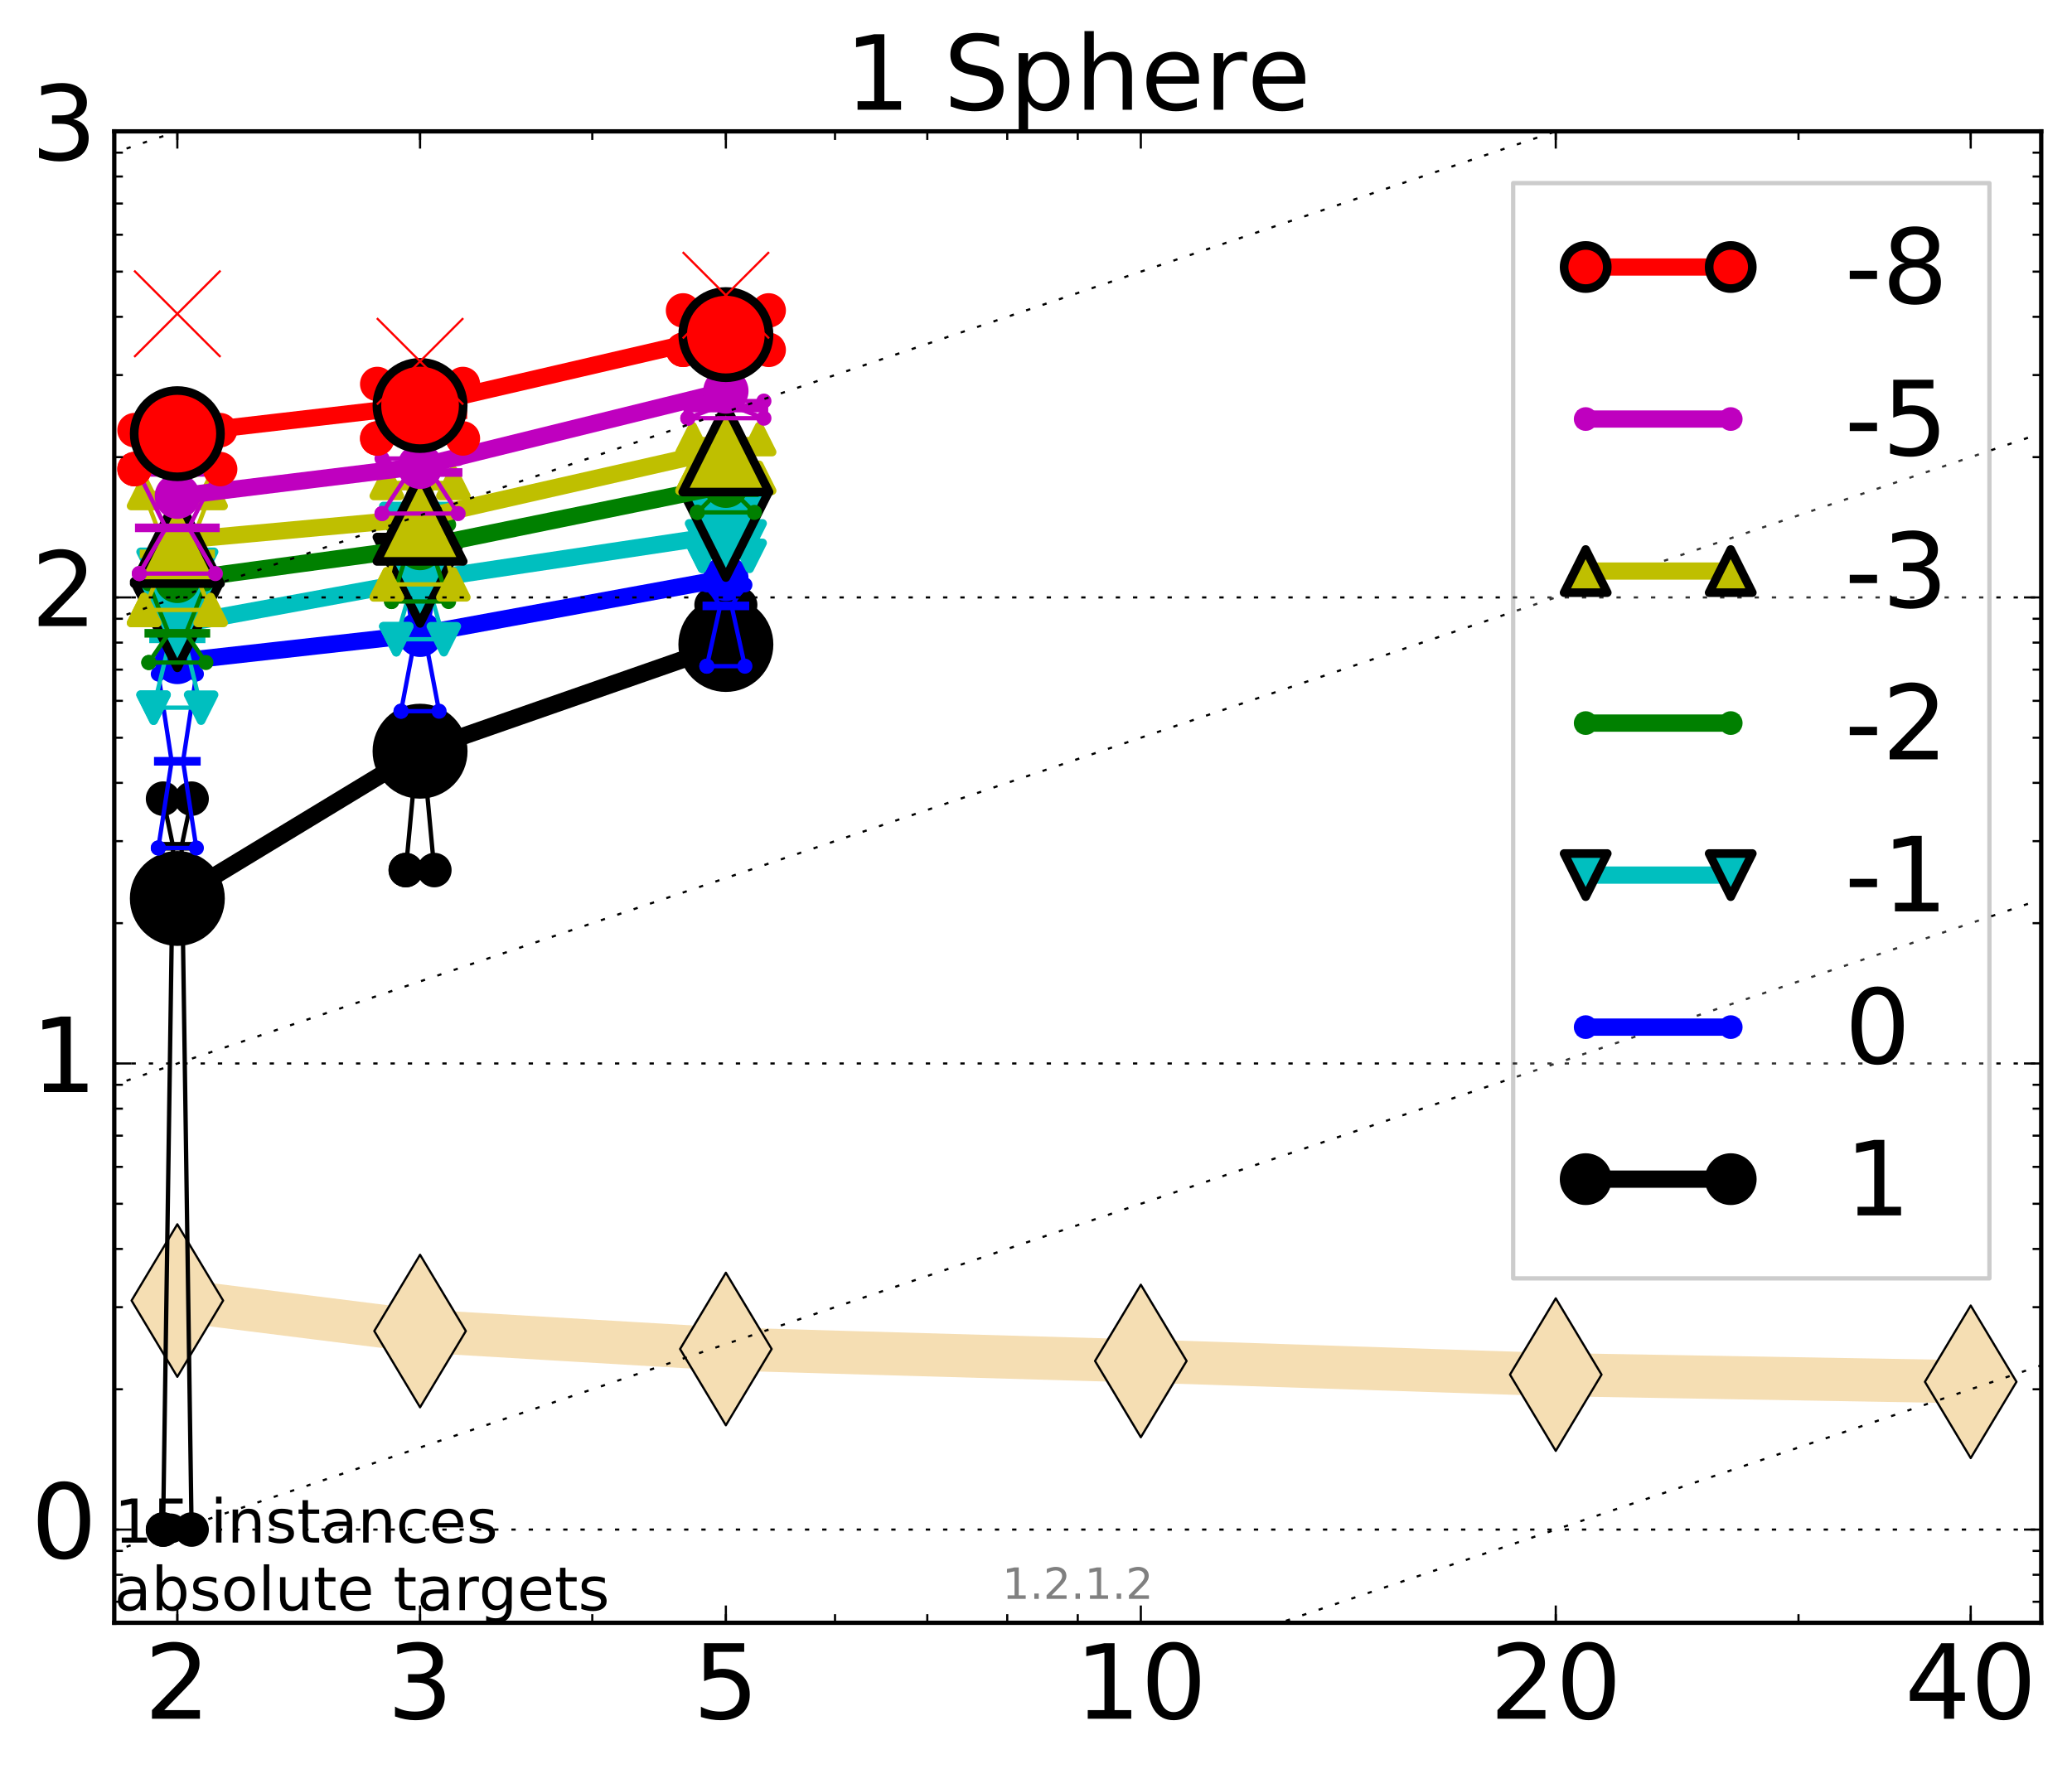 <?xml version="1.0" encoding="utf-8" standalone="no"?>
<!DOCTYPE svg PUBLIC "-//W3C//DTD SVG 1.1//EN"
  "http://www.w3.org/Graphics/SVG/1.1/DTD/svg11.dtd">
<!-- Created with matplotlib (http://matplotlib.org/) -->
<svg height="410pt" version="1.1" viewBox="0 0 480 410" width="480pt" xmlns="http://www.w3.org/2000/svg" xmlns:xlink="http://www.w3.org/1999/xlink">
 <defs>
  <style type="text/css">
*{stroke-linecap:butt;stroke-linejoin:round;stroke-miterlimit:100000;}
  </style>
 </defs>
 <g id="figure_1">
  <g id="patch_1">
   <path d="M 0 410.464 
L 480.07 410.464 
L 480.07 0 
L 0 0 
z
" style="fill:#ffffff;"/>
  </g>
  <g id="axes_1">
   <g id="patch_2">
    <path d="M 26.47 376.036 
L 472.87 376.036 
L 472.87 30.436 
L 26.47 30.436 
z
" style="fill:#ffffff;"/>
   </g>
   <g id="line2d_1">
    <path clip-path="url(#p127b0f7844)" d="M 41.082 301.369 
L 97.312 308.432 
L 168.155 312.598 
L 264.282 315.37 
L 360.409 318.533 
L 456.536 320.198 
" style="fill:none;stroke:#f5deb3;stroke-linecap:square;stroke-width:10.0;"/>
    <defs>
     <path d="M -0 17.678 
L 10.607 0 
L 0 -17.678 
L -10.607 -0 
z
" id="mcc2cf416f9" style="stroke:#000000;stroke-linejoin:miter;stroke-width:0.5;"/>
    </defs>
    <g clip-path="url(#p127b0f7844)">
     <use style="fill:#f5deb3;stroke:#000000;stroke-linejoin:miter;stroke-width:0.5;" x="41.082" xlink:href="#mcc2cf416f9" y="301.369"/>
     <use style="fill:#f5deb3;stroke:#000000;stroke-linejoin:miter;stroke-width:0.5;" x="97.312" xlink:href="#mcc2cf416f9" y="308.432"/>
     <use style="fill:#f5deb3;stroke:#000000;stroke-linejoin:miter;stroke-width:0.5;" x="168.155" xlink:href="#mcc2cf416f9" y="312.598"/>
     <use style="fill:#f5deb3;stroke:#000000;stroke-linejoin:miter;stroke-width:0.5;" x="264.282" xlink:href="#mcc2cf416f9" y="315.37"/>
     <use style="fill:#f5deb3;stroke:#000000;stroke-linejoin:miter;stroke-width:0.5;" x="360.409" xlink:href="#mcc2cf416f9" y="318.533"/>
     <use style="fill:#f5deb3;stroke:#000000;stroke-linejoin:miter;stroke-width:0.5;" x="456.536" xlink:href="#mcc2cf416f9" y="320.198"/>
    </g>
   </g>
   <g id="line2d_2">
    <path clip-path="url(#p127b0f7844)" d="M 37.777 354.436 
L 40.09 196.095 
L 37.777 185.07 
L 44.386 185.07 
L 42.073 196.095 
L 44.386 354.436 
L 37.777 354.436 
" style="fill:none;stroke:#000000;stroke-linecap:square;"/>
   </g>
   <g id="line2d_3">
    <path clip-path="url(#p127b0f7844)" d="M 37.777 354.436 
L 44.386 354.436 
L 44.386 185.07 
L 37.777 185.07 
L 37.777 354.436 
" style="fill:none;"/>
    <defs>
     <path d="M 0 3 
C 0.796 3 1.559 2.684 2.121 2.121 
C 2.684 1.559 3 0.796 3 0 
C 3 -0.796 2.684 -1.559 2.121 -2.121 
C 1.559 -2.684 0.796 -3 0 -3 
C -0.796 -3 -1.559 -2.684 -2.121 -2.121 
C -2.684 -1.559 -3 -0.796 -3 0 
C -3 0.796 -2.684 1.559 -2.121 2.121 
C -1.559 2.684 -0.796 3 0 3 
z
" id="m4577593536" style="stroke:#000000;stroke-width:2.0;"/>
    </defs>
    <g clip-path="url(#p127b0f7844)">
     <use style="stroke:#000000;stroke-width:2.0;" x="37.777" xlink:href="#m4577593536" y="354.436"/>
     <use style="stroke:#000000;stroke-width:2.0;" x="44.386" xlink:href="#m4577593536" y="354.436"/>
     <use style="stroke:#000000;stroke-width:2.0;" x="44.386" xlink:href="#m4577593536" y="185.07"/>
     <use style="stroke:#000000;stroke-width:2.0;" x="37.777" xlink:href="#m4577593536" y="185.07"/>
     <use style="stroke:#000000;stroke-width:2.0;" x="37.777" xlink:href="#m4577593536" y="354.436"/>
    </g>
   </g>
   <g id="line2d_4">
    <path clip-path="url(#p127b0f7844)" d="M 37.777 196.095 
L 44.386 196.095 
" style="fill:none;stroke:#000000;stroke-linecap:square;stroke-width:2.0;"/>
   </g>
   <g id="line2d_5">
    <path clip-path="url(#p127b0f7844)" d="M 94.008 201.619 
L 96.321 176.943 
L 94.008 169.713 
L 100.617 169.713 
L 98.304 176.943 
L 100.617 201.619 
L 94.008 201.619 
" style="fill:none;stroke:#000000;stroke-linecap:square;"/>
   </g>
   <g id="line2d_6">
    <path clip-path="url(#p127b0f7844)" d="M 94.008 201.619 
L 100.617 201.619 
L 100.617 169.713 
L 94.008 169.713 
L 94.008 201.619 
" style="fill:none;"/>
    <g clip-path="url(#p127b0f7844)">
     <use style="stroke:#000000;stroke-width:2.0;" x="94.008" xlink:href="#m4577593536" y="201.619"/>
     <use style="stroke:#000000;stroke-width:2.0;" x="100.617" xlink:href="#m4577593536" y="201.619"/>
     <use style="stroke:#000000;stroke-width:2.0;" x="100.617" xlink:href="#m4577593536" y="169.713"/>
     <use style="stroke:#000000;stroke-width:2.0;" x="94.008" xlink:href="#m4577593536" y="169.713"/>
     <use style="stroke:#000000;stroke-width:2.0;" x="94.008" xlink:href="#m4577593536" y="201.619"/>
    </g>
   </g>
   <g id="line2d_7">
    <path clip-path="url(#p127b0f7844)" d="M 94.008 176.943 
L 100.617 176.943 
" style="fill:none;stroke:#000000;stroke-linecap:square;stroke-width:2.0;"/>
   </g>
   <g id="line2d_8">
    <path clip-path="url(#p127b0f7844)" d="M 164.85 152.055 
L 167.163 147.859 
L 164.85 140.156 
L 171.459 140.156 
L 169.146 147.859 
L 171.459 152.055 
L 164.85 152.055 
" style="fill:none;stroke:#000000;stroke-linecap:square;"/>
   </g>
   <g id="line2d_9">
    <path clip-path="url(#p127b0f7844)" d="M 164.85 152.055 
L 171.459 152.055 
L 171.459 140.156 
L 164.85 140.156 
L 164.85 152.055 
" style="fill:none;"/>
    <g clip-path="url(#p127b0f7844)">
     <use style="stroke:#000000;stroke-width:2.0;" x="164.85" xlink:href="#m4577593536" y="152.055"/>
     <use style="stroke:#000000;stroke-width:2.0;" x="171.459" xlink:href="#m4577593536" y="152.055"/>
     <use style="stroke:#000000;stroke-width:2.0;" x="171.459" xlink:href="#m4577593536" y="140.156"/>
     <use style="stroke:#000000;stroke-width:2.0;" x="164.85" xlink:href="#m4577593536" y="140.156"/>
     <use style="stroke:#000000;stroke-width:2.0;" x="164.85" xlink:href="#m4577593536" y="152.055"/>
    </g>
   </g>
   <g id="line2d_10">
    <path clip-path="url(#p127b0f7844)" d="M 164.85 147.859 
L 171.459 147.859 
" style="fill:none;stroke:#000000;stroke-linecap:square;stroke-width:2.0;"/>
   </g>
   <g id="line2d_11">
    <path clip-path="url(#p127b0f7844)" d="M 41.082 208.193 
L 97.312 174.072 
" style="fill:none;stroke:#000000;stroke-linecap:square;stroke-width:4.0;"/>
   </g>
   <g id="line2d_12">
    <path clip-path="url(#p127b0f7844)" d="M 97.312 174.072 
L 168.155 149.342 
" style="fill:none;stroke:#000000;stroke-linecap:square;stroke-width:4.0;"/>
   </g>
   <g id="line2d_13">
    <path clip-path="url(#p127b0f7844)" d="M 41.082 208.193 
L 97.312 174.072 
L 168.155 149.342 
" style="fill:none;"/>
    <defs>
     <path d="M 0 10 
C 2.652 10 5.196 8.946 7.071 7.071 
C 8.946 5.196 10 2.652 10 0 
C 10 -2.652 8.946 -5.196 7.071 -7.071 
C 5.196 -8.946 2.652 -10 0 -10 
C -2.652 -10 -5.196 -8.946 -7.071 -7.071 
C -8.946 -5.196 -10 -2.652 -10 0 
C -10 2.652 -8.946 5.196 -7.071 7.071 
C -5.196 8.946 -2.652 10 0 10 
z
" id="m1b81afa671" style="stroke:#000000;stroke-width:2.0;"/>
    </defs>
    <g clip-path="url(#p127b0f7844)">
     <use style="stroke:#000000;stroke-width:2.0;" x="41.082" xlink:href="#m1b81afa671" y="208.193"/>
     <use style="stroke:#000000;stroke-width:2.0;" x="97.312" xlink:href="#m1b81afa671" y="174.072"/>
     <use style="stroke:#000000;stroke-width:2.0;" x="168.155" xlink:href="#m1b81afa671" y="149.342"/>
    </g>
   </g>
   <g id="line2d_14">
    <path clip-path="url(#p127b0f7844)" d="M 36.676 196.497 
L 39.76 176.413 
L 36.676 156.182 
L 45.488 156.182 
L 42.403 176.413 
L 45.488 196.497 
L 36.676 196.497 
" style="fill:none;stroke:#0000ff;stroke-linecap:square;"/>
   </g>
   <g id="line2d_15">
    <path clip-path="url(#p127b0f7844)" d="M 36.676 196.497 
L 45.488 196.497 
L 45.488 156.182 
L 36.676 156.182 
L 36.676 196.497 
" style="fill:none;"/>
    <defs>
     <path d="M 0 1.5 
C 0.398 1.5 0.779 1.342 1.061 1.061 
C 1.342 0.779 1.5 0.398 1.5 0 
C 1.5 -0.398 1.342 -0.779 1.061 -1.061 
C 0.779 -1.342 0.398 -1.5 0 -1.5 
C -0.398 -1.5 -0.779 -1.342 -1.061 -1.061 
C -1.342 -0.779 -1.5 -0.398 -1.5 0 
C -1.5 0.398 -1.342 0.779 -1.061 1.061 
C -0.779 1.342 -0.398 1.5 0 1.5 
z
" id="m23d20f11b7" style="stroke:#0000ff;stroke-width:0.5;"/>
    </defs>
    <g clip-path="url(#p127b0f7844)">
     <use style="fill:#0000ff;stroke:#0000ff;stroke-width:0.5;" x="36.676" xlink:href="#m23d20f11b7" y="196.497"/>
     <use style="fill:#0000ff;stroke:#0000ff;stroke-width:0.5;" x="45.488" xlink:href="#m23d20f11b7" y="196.497"/>
     <use style="fill:#0000ff;stroke:#0000ff;stroke-width:0.5;" x="45.488" xlink:href="#m23d20f11b7" y="156.182"/>
     <use style="fill:#0000ff;stroke:#0000ff;stroke-width:0.5;" x="36.676" xlink:href="#m23d20f11b7" y="156.182"/>
     <use style="fill:#0000ff;stroke:#0000ff;stroke-width:0.5;" x="36.676" xlink:href="#m23d20f11b7" y="196.497"/>
    </g>
   </g>
   <g id="line2d_16">
    <path clip-path="url(#p127b0f7844)" d="M 36.676 176.413 
L 45.488 176.413 
" style="fill:none;stroke:#0000ff;stroke-linecap:square;stroke-width:2.0;"/>
   </g>
   <g id="line2d_17">
    <path clip-path="url(#p127b0f7844)" d="M 92.906 164.802 
L 95.991 148.61 
L 92.906 128.727 
L 101.718 128.727 
L 98.634 148.61 
L 101.718 164.802 
L 92.906 164.802 
" style="fill:none;stroke:#0000ff;stroke-linecap:square;"/>
   </g>
   <g id="line2d_18">
    <path clip-path="url(#p127b0f7844)" d="M 92.906 164.802 
L 101.718 164.802 
L 101.718 128.727 
L 92.906 128.727 
L 92.906 164.802 
" style="fill:none;"/>
    <g clip-path="url(#p127b0f7844)">
     <use style="fill:#0000ff;stroke:#0000ff;stroke-width:0.5;" x="92.906" xlink:href="#m23d20f11b7" y="164.802"/>
     <use style="fill:#0000ff;stroke:#0000ff;stroke-width:0.5;" x="101.718" xlink:href="#m23d20f11b7" y="164.802"/>
     <use style="fill:#0000ff;stroke:#0000ff;stroke-width:0.5;" x="101.718" xlink:href="#m23d20f11b7" y="128.727"/>
     <use style="fill:#0000ff;stroke:#0000ff;stroke-width:0.5;" x="92.906" xlink:href="#m23d20f11b7" y="128.727"/>
     <use style="fill:#0000ff;stroke:#0000ff;stroke-width:0.5;" x="92.906" xlink:href="#m23d20f11b7" y="164.802"/>
    </g>
   </g>
   <g id="line2d_19">
    <path clip-path="url(#p127b0f7844)" d="M 92.906 148.61 
L 101.718 148.61 
" style="fill:none;stroke:#0000ff;stroke-linecap:square;stroke-width:2.0;"/>
   </g>
   <g id="line2d_20">
    <path clip-path="url(#p127b0f7844)" d="M 163.749 154.368 
L 166.833 140.4 
L 163.749 135.527 
L 172.561 135.527 
L 169.476 140.4 
L 172.561 154.368 
L 163.749 154.368 
" style="fill:none;stroke:#0000ff;stroke-linecap:square;"/>
   </g>
   <g id="line2d_21">
    <path clip-path="url(#p127b0f7844)" d="M 163.749 154.368 
L 172.561 154.368 
L 172.561 135.527 
L 163.749 135.527 
L 163.749 154.368 
" style="fill:none;"/>
    <g clip-path="url(#p127b0f7844)">
     <use style="fill:#0000ff;stroke:#0000ff;stroke-width:0.5;" x="163.749" xlink:href="#m23d20f11b7" y="154.368"/>
     <use style="fill:#0000ff;stroke:#0000ff;stroke-width:0.5;" x="172.561" xlink:href="#m23d20f11b7" y="154.368"/>
     <use style="fill:#0000ff;stroke:#0000ff;stroke-width:0.5;" x="172.561" xlink:href="#m23d20f11b7" y="135.527"/>
     <use style="fill:#0000ff;stroke:#0000ff;stroke-width:0.5;" x="163.749" xlink:href="#m23d20f11b7" y="135.527"/>
     <use style="fill:#0000ff;stroke:#0000ff;stroke-width:0.5;" x="163.749" xlink:href="#m23d20f11b7" y="154.368"/>
    </g>
   </g>
   <g id="line2d_22">
    <path clip-path="url(#p127b0f7844)" d="M 163.749 140.4 
L 172.561 140.4 
" style="fill:none;stroke:#0000ff;stroke-linecap:square;stroke-width:2.0;"/>
   </g>
   <g id="line2d_23">
    <path clip-path="url(#p127b0f7844)" d="M 41.082 153.283 
L 97.312 146.988 
" style="fill:none;stroke:#0000ff;stroke-linecap:square;stroke-width:4.0;"/>
   </g>
   <g id="line2d_24">
    <path clip-path="url(#p127b0f7844)" d="M 97.312 146.988 
L 168.155 134.017 
" style="fill:none;stroke:#0000ff;stroke-linecap:square;stroke-width:4.0;"/>
   </g>
   <g id="line2d_25">
    <path clip-path="url(#p127b0f7844)" d="M 41.082 153.283 
L 97.312 146.988 
L 168.155 134.017 
" style="fill:none;"/>
    <defs>
     <path d="M 0 5 
C 1.326 5 2.598 4.473 3.536 3.536 
C 4.473 2.598 5 1.326 5 0 
C 5 -1.326 4.473 -2.598 3.536 -3.536 
C 2.598 -4.473 1.326 -5 0 -5 
C -1.326 -5 -2.598 -4.473 -3.536 -3.536 
C -4.473 -2.598 -5 -1.326 -5 0 
C -5 1.326 -4.473 2.598 -3.536 3.536 
C -2.598 4.473 -1.326 5 0 5 
z
" id="m07521c61b7" style="stroke:#0000ff;stroke-width:0.5;"/>
    </defs>
    <g clip-path="url(#p127b0f7844)">
     <use style="fill:#0000ff;stroke:#0000ff;stroke-width:0.5;" x="41.082" xlink:href="#m07521c61b7" y="153.283"/>
     <use style="fill:#0000ff;stroke:#0000ff;stroke-width:0.5;" x="97.312" xlink:href="#m07521c61b7" y="146.988"/>
     <use style="fill:#0000ff;stroke:#0000ff;stroke-width:0.5;" x="168.155" xlink:href="#m07521c61b7" y="134.017"/>
    </g>
   </g>
   <g id="line2d_26">
    <path clip-path="url(#p127b0f7844)" d="M 35.574 163.986 
L 39.429 148.031 
L 35.574 130.872 
L 46.589 130.872 
L 42.734 148.031 
L 46.589 163.986 
L 35.574 163.986 
" style="fill:none;stroke:#00bfbf;stroke-linecap:square;"/>
   </g>
   <g id="line2d_27">
    <path clip-path="url(#p127b0f7844)" d="M 35.574 163.986 
L 46.589 163.986 
L 46.589 130.872 
L 35.574 130.872 
L 35.574 163.986 
" style="fill:none;"/>
    <defs>
     <path d="M -0 3 
L 3 -3 
L -3 -3 
z
" id="m7bd392dddb" style="stroke:#00bfbf;stroke-linejoin:miter;stroke-width:2.0;"/>
    </defs>
    <g clip-path="url(#p127b0f7844)">
     <use style="fill:#00bfbf;stroke:#00bfbf;stroke-linejoin:miter;stroke-width:2.0;" x="35.574" xlink:href="#m7bd392dddb" y="163.986"/>
     <use style="fill:#00bfbf;stroke:#00bfbf;stroke-linejoin:miter;stroke-width:2.0;" x="46.589" xlink:href="#m7bd392dddb" y="163.986"/>
     <use style="fill:#00bfbf;stroke:#00bfbf;stroke-linejoin:miter;stroke-width:2.0;" x="46.589" xlink:href="#m7bd392dddb" y="130.872"/>
     <use style="fill:#00bfbf;stroke:#00bfbf;stroke-linejoin:miter;stroke-width:2.0;" x="35.574" xlink:href="#m7bd392dddb" y="130.872"/>
     <use style="fill:#00bfbf;stroke:#00bfbf;stroke-linejoin:miter;stroke-width:2.0;" x="35.574" xlink:href="#m7bd392dddb" y="163.986"/>
    </g>
   </g>
   <g id="line2d_28">
    <path clip-path="url(#p127b0f7844)" d="M 35.574 148.031 
L 46.589 148.031 
" style="fill:none;stroke:#00bfbf;stroke-linecap:square;stroke-width:2.0;"/>
   </g>
   <g id="line2d_29">
    <path clip-path="url(#p127b0f7844)" d="M 91.805 148.127 
L 95.66 134.682 
L 91.805 120.26 
L 102.82 120.26 
L 98.965 134.682 
L 102.82 148.127 
L 91.805 148.127 
" style="fill:none;stroke:#00bfbf;stroke-linecap:square;"/>
   </g>
   <g id="line2d_30">
    <path clip-path="url(#p127b0f7844)" d="M 91.805 148.127 
L 102.82 148.127 
L 102.82 120.26 
L 91.805 120.26 
L 91.805 148.127 
" style="fill:none;"/>
    <g clip-path="url(#p127b0f7844)">
     <use style="fill:#00bfbf;stroke:#00bfbf;stroke-linejoin:miter;stroke-width:2.0;" x="91.805" xlink:href="#m7bd392dddb" y="148.127"/>
     <use style="fill:#00bfbf;stroke:#00bfbf;stroke-linejoin:miter;stroke-width:2.0;" x="102.82" xlink:href="#m7bd392dddb" y="148.127"/>
     <use style="fill:#00bfbf;stroke:#00bfbf;stroke-linejoin:miter;stroke-width:2.0;" x="102.82" xlink:href="#m7bd392dddb" y="120.26"/>
     <use style="fill:#00bfbf;stroke:#00bfbf;stroke-linejoin:miter;stroke-width:2.0;" x="91.805" xlink:href="#m7bd392dddb" y="120.26"/>
     <use style="fill:#00bfbf;stroke:#00bfbf;stroke-linejoin:miter;stroke-width:2.0;" x="91.805" xlink:href="#m7bd392dddb" y="148.127"/>
    </g>
   </g>
   <g id="line2d_31">
    <path clip-path="url(#p127b0f7844)" d="M 91.805 134.682 
L 102.82 134.682 
" style="fill:none;stroke:#00bfbf;stroke-linecap:square;stroke-width:2.0;"/>
   </g>
   <g id="line2d_32">
    <path clip-path="url(#p127b0f7844)" d="M 162.647 128.803 
L 166.502 126.42 
L 162.647 124.291 
L 173.662 124.291 
L 169.807 126.42 
L 173.662 128.803 
L 162.647 128.803 
" style="fill:none;stroke:#00bfbf;stroke-linecap:square;"/>
   </g>
   <g id="line2d_33">
    <path clip-path="url(#p127b0f7844)" d="M 162.647 128.803 
L 173.662 128.803 
L 173.662 124.291 
L 162.647 124.291 
L 162.647 128.803 
" style="fill:none;"/>
    <g clip-path="url(#p127b0f7844)">
     <use style="fill:#00bfbf;stroke:#00bfbf;stroke-linejoin:miter;stroke-width:2.0;" x="162.647" xlink:href="#m7bd392dddb" y="128.803"/>
     <use style="fill:#00bfbf;stroke:#00bfbf;stroke-linejoin:miter;stroke-width:2.0;" x="173.662" xlink:href="#m7bd392dddb" y="128.803"/>
     <use style="fill:#00bfbf;stroke:#00bfbf;stroke-linejoin:miter;stroke-width:2.0;" x="173.662" xlink:href="#m7bd392dddb" y="124.291"/>
     <use style="fill:#00bfbf;stroke:#00bfbf;stroke-linejoin:miter;stroke-width:2.0;" x="162.647" xlink:href="#m7bd392dddb" y="124.291"/>
     <use style="fill:#00bfbf;stroke:#00bfbf;stroke-linejoin:miter;stroke-width:2.0;" x="162.647" xlink:href="#m7bd392dddb" y="128.803"/>
    </g>
   </g>
   <g id="line2d_34">
    <path clip-path="url(#p127b0f7844)" d="M 162.647 126.42 
L 173.662 126.42 
" style="fill:none;stroke:#00bfbf;stroke-linecap:square;stroke-width:2.0;"/>
   </g>
   <g id="line2d_35">
    <path clip-path="url(#p127b0f7844)" d="M 41.082 144.753 
L 97.312 134.461 
" style="fill:none;stroke:#00bfbf;stroke-linecap:square;stroke-width:4.0;"/>
   </g>
   <g id="line2d_36">
    <path clip-path="url(#p127b0f7844)" d="M 97.312 134.461 
L 168.155 123.826 
" style="fill:none;stroke:#00bfbf;stroke-linecap:square;stroke-width:4.0;"/>
   </g>
   <g id="line2d_37">
    <path clip-path="url(#p127b0f7844)" d="M 41.082 144.753 
L 97.312 134.461 
L 168.155 123.826 
" style="fill:none;"/>
    <defs>
     <path d="M -0 10 
L 10 -10 
L -10 -10 
z
" id="m23f80a5a0a" style="stroke:#000000;stroke-linejoin:miter;stroke-width:2.0;"/>
    </defs>
    <g clip-path="url(#p127b0f7844)">
     <use style="fill:#00bfbf;stroke:#000000;stroke-linejoin:miter;stroke-width:2.0;" x="41.082" xlink:href="#m23f80a5a0a" y="144.753"/>
     <use style="fill:#00bfbf;stroke:#000000;stroke-linejoin:miter;stroke-width:2.0;" x="97.312" xlink:href="#m23f80a5a0a" y="134.461"/>
     <use style="fill:#00bfbf;stroke:#000000;stroke-linejoin:miter;stroke-width:2.0;" x="168.155" xlink:href="#m23f80a5a0a" y="123.826"/>
    </g>
   </g>
   <g id="line2d_38">
    <path clip-path="url(#p127b0f7844)" d="M 34.473 153.52 
L 39.099 146.754 
L 34.473 135.263 
L 47.691 135.263 
L 43.064 146.754 
L 47.691 153.52 
L 34.473 153.52 
" style="fill:none;stroke:#008000;stroke-linecap:square;"/>
   </g>
   <g id="line2d_39">
    <path clip-path="url(#p127b0f7844)" d="M 34.473 153.52 
L 47.691 153.52 
L 47.691 135.263 
L 34.473 135.263 
L 34.473 153.52 
" style="fill:none;"/>
    <defs>
     <path d="M 0 1.5 
C 0.398 1.5 0.779 1.342 1.061 1.061 
C 1.342 0.779 1.5 0.398 1.5 0 
C 1.5 -0.398 1.342 -0.779 1.061 -1.061 
C 0.779 -1.342 0.398 -1.5 0 -1.5 
C -0.398 -1.5 -0.779 -1.342 -1.061 -1.061 
C -1.342 -0.779 -1.5 -0.398 -1.5 0 
C -1.5 0.398 -1.342 0.779 -1.061 1.061 
C -0.779 1.342 -0.398 1.5 0 1.5 
z
" id="mef26bf21e5" style="stroke:#008000;stroke-width:0.5;"/>
    </defs>
    <g clip-path="url(#p127b0f7844)">
     <use style="fill:#008000;stroke:#008000;stroke-width:0.5;" x="34.473" xlink:href="#mef26bf21e5" y="153.52"/>
     <use style="fill:#008000;stroke:#008000;stroke-width:0.5;" x="47.691" xlink:href="#mef26bf21e5" y="153.52"/>
     <use style="fill:#008000;stroke:#008000;stroke-width:0.5;" x="47.691" xlink:href="#mef26bf21e5" y="135.263"/>
     <use style="fill:#008000;stroke:#008000;stroke-width:0.5;" x="34.473" xlink:href="#mef26bf21e5" y="135.263"/>
     <use style="fill:#008000;stroke:#008000;stroke-width:0.5;" x="34.473" xlink:href="#mef26bf21e5" y="153.52"/>
    </g>
   </g>
   <g id="line2d_40">
    <path clip-path="url(#p127b0f7844)" d="M 34.473 146.754 
L 47.691 146.754 
" style="fill:none;stroke:#008000;stroke-linecap:square;stroke-width:2.0;"/>
   </g>
   <g id="line2d_41">
    <path clip-path="url(#p127b0f7844)" d="M 90.703 139.384 
L 95.33 125.002 
L 90.703 121.551 
L 103.921 121.551 
L 99.295 125.002 
L 103.921 139.384 
L 90.703 139.384 
" style="fill:none;stroke:#008000;stroke-linecap:square;"/>
   </g>
   <g id="line2d_42">
    <path clip-path="url(#p127b0f7844)" d="M 90.703 139.384 
L 103.921 139.384 
L 103.921 121.551 
L 90.703 121.551 
L 90.703 139.384 
" style="fill:none;"/>
    <g clip-path="url(#p127b0f7844)">
     <use style="fill:#008000;stroke:#008000;stroke-width:0.5;" x="90.703" xlink:href="#mef26bf21e5" y="139.384"/>
     <use style="fill:#008000;stroke:#008000;stroke-width:0.5;" x="103.921" xlink:href="#mef26bf21e5" y="139.384"/>
     <use style="fill:#008000;stroke:#008000;stroke-width:0.5;" x="103.921" xlink:href="#mef26bf21e5" y="121.551"/>
     <use style="fill:#008000;stroke:#008000;stroke-width:0.5;" x="90.703" xlink:href="#mef26bf21e5" y="121.551"/>
     <use style="fill:#008000;stroke:#008000;stroke-width:0.5;" x="90.703" xlink:href="#mef26bf21e5" y="139.384"/>
    </g>
   </g>
   <g id="line2d_43">
    <path clip-path="url(#p127b0f7844)" d="M 90.703 125.002 
L 103.921 125.002 
" style="fill:none;stroke:#008000;stroke-linecap:square;stroke-width:2.0;"/>
   </g>
   <g id="line2d_44">
    <path clip-path="url(#p127b0f7844)" d="M 161.546 118.736 
L 166.172 114.159 
L 161.546 110.194 
L 174.763 110.194 
L 170.137 114.159 
L 174.763 118.736 
L 161.546 118.736 
" style="fill:none;stroke:#008000;stroke-linecap:square;"/>
   </g>
   <g id="line2d_45">
    <path clip-path="url(#p127b0f7844)" d="M 161.546 118.736 
L 174.763 118.736 
L 174.763 110.194 
L 161.546 110.194 
L 161.546 118.736 
" style="fill:none;"/>
    <g clip-path="url(#p127b0f7844)">
     <use style="fill:#008000;stroke:#008000;stroke-width:0.5;" x="161.546" xlink:href="#mef26bf21e5" y="118.736"/>
     <use style="fill:#008000;stroke:#008000;stroke-width:0.5;" x="174.763" xlink:href="#mef26bf21e5" y="118.736"/>
     <use style="fill:#008000;stroke:#008000;stroke-width:0.5;" x="174.763" xlink:href="#mef26bf21e5" y="110.194"/>
     <use style="fill:#008000;stroke:#008000;stroke-width:0.5;" x="161.546" xlink:href="#mef26bf21e5" y="110.194"/>
     <use style="fill:#008000;stroke:#008000;stroke-width:0.5;" x="161.546" xlink:href="#mef26bf21e5" y="118.736"/>
    </g>
   </g>
   <g id="line2d_46">
    <path clip-path="url(#p127b0f7844)" d="M 161.546 114.159 
L 174.763 114.159 
" style="fill:none;stroke:#008000;stroke-linecap:square;stroke-width:2.0;"/>
   </g>
   <g id="line2d_47">
    <path clip-path="url(#p127b0f7844)" d="M 41.082 134.495 
L 97.312 126.882 
" style="fill:none;stroke:#008000;stroke-linecap:square;stroke-width:4.0;"/>
   </g>
   <g id="line2d_48">
    <path clip-path="url(#p127b0f7844)" d="M 97.312 126.882 
L 168.155 112.446 
" style="fill:none;stroke:#008000;stroke-linecap:square;stroke-width:4.0;"/>
   </g>
   <g id="line2d_49">
    <path clip-path="url(#p127b0f7844)" d="M 41.082 134.495 
L 97.312 126.882 
L 168.155 112.446 
" style="fill:none;"/>
    <defs>
     <path d="M 0 5 
C 1.326 5 2.598 4.473 3.536 3.536 
C 4.473 2.598 5 1.326 5 0 
C 5 -1.326 4.473 -2.598 3.536 -3.536 
C 2.598 -4.473 1.326 -5 0 -5 
C -1.326 -5 -2.598 -4.473 -3.536 -3.536 
C -4.473 -2.598 -5 -1.326 -5 0 
C -5 1.326 -4.473 2.598 -3.536 3.536 
C -2.598 4.473 -1.326 5 0 5 
z
" id="mb4a443a4f0" style="stroke:#008000;stroke-width:0.5;"/>
    </defs>
    <g clip-path="url(#p127b0f7844)">
     <use style="fill:#008000;stroke:#008000;stroke-width:0.5;" x="41.082" xlink:href="#mb4a443a4f0" y="134.495"/>
     <use style="fill:#008000;stroke:#008000;stroke-width:0.5;" x="97.312" xlink:href="#mb4a443a4f0" y="126.882"/>
     <use style="fill:#008000;stroke:#008000;stroke-width:0.5;" x="168.155" xlink:href="#mb4a443a4f0" y="112.446"/>
    </g>
   </g>
   <g id="line2d_50">
    <path clip-path="url(#p127b0f7844)" d="M 33.371 141.338 
L 38.768 128.347 
L 33.371 114.243 
L 48.792 114.243 
L 43.395 128.347 
L 48.792 141.338 
L 33.371 141.338 
" style="fill:none;stroke:#bfbf00;stroke-linecap:square;"/>
   </g>
   <g id="line2d_51">
    <path clip-path="url(#p127b0f7844)" d="M 33.371 141.338 
L 48.792 141.338 
L 48.792 114.243 
L 33.371 114.243 
L 33.371 141.338 
" style="fill:none;"/>
    <defs>
     <path d="M 0 -3 
L -3 3 
L 3 3 
z
" id="m21b5099aff" style="stroke:#bfbf00;stroke-linejoin:miter;stroke-width:2.0;"/>
    </defs>
    <g clip-path="url(#p127b0f7844)">
     <use style="fill:#bfbf00;stroke:#bfbf00;stroke-linejoin:miter;stroke-width:2.0;" x="33.371" xlink:href="#m21b5099aff" y="141.338"/>
     <use style="fill:#bfbf00;stroke:#bfbf00;stroke-linejoin:miter;stroke-width:2.0;" x="48.792" xlink:href="#m21b5099aff" y="141.338"/>
     <use style="fill:#bfbf00;stroke:#bfbf00;stroke-linejoin:miter;stroke-width:2.0;" x="48.792" xlink:href="#m21b5099aff" y="114.243"/>
     <use style="fill:#bfbf00;stroke:#bfbf00;stroke-linejoin:miter;stroke-width:2.0;" x="33.371" xlink:href="#m21b5099aff" y="114.243"/>
     <use style="fill:#bfbf00;stroke:#bfbf00;stroke-linejoin:miter;stroke-width:2.0;" x="33.371" xlink:href="#m21b5099aff" y="141.338"/>
    </g>
   </g>
   <g id="line2d_52">
    <path clip-path="url(#p127b0f7844)" d="M 33.371 128.347 
L 48.792 128.347 
" style="fill:none;stroke:#bfbf00;stroke-linecap:square;stroke-width:2.0;"/>
   </g>
   <g id="line2d_53">
    <path clip-path="url(#p127b0f7844)" d="M 89.602 135.409 
L 94.999 112.637 
L 89.602 111.921 
L 105.023 111.921 
L 99.625 112.637 
L 105.023 135.409 
L 89.602 135.409 
" style="fill:none;stroke:#bfbf00;stroke-linecap:square;"/>
   </g>
   <g id="line2d_54">
    <path clip-path="url(#p127b0f7844)" d="M 89.602 135.409 
L 105.023 135.409 
L 105.023 111.921 
L 89.602 111.921 
L 89.602 135.409 
" style="fill:none;"/>
    <g clip-path="url(#p127b0f7844)">
     <use style="fill:#bfbf00;stroke:#bfbf00;stroke-linejoin:miter;stroke-width:2.0;" x="89.602" xlink:href="#m21b5099aff" y="135.409"/>
     <use style="fill:#bfbf00;stroke:#bfbf00;stroke-linejoin:miter;stroke-width:2.0;" x="105.023" xlink:href="#m21b5099aff" y="135.409"/>
     <use style="fill:#bfbf00;stroke:#bfbf00;stroke-linejoin:miter;stroke-width:2.0;" x="105.023" xlink:href="#m21b5099aff" y="111.921"/>
     <use style="fill:#bfbf00;stroke:#bfbf00;stroke-linejoin:miter;stroke-width:2.0;" x="89.602" xlink:href="#m21b5099aff" y="111.921"/>
     <use style="fill:#bfbf00;stroke:#bfbf00;stroke-linejoin:miter;stroke-width:2.0;" x="89.602" xlink:href="#m21b5099aff" y="135.409"/>
    </g>
   </g>
   <g id="line2d_55">
    <path clip-path="url(#p127b0f7844)" d="M 89.602 112.637 
L 105.023 112.637 
" style="fill:none;stroke:#bfbf00;stroke-linecap:square;stroke-width:2.0;"/>
   </g>
   <g id="line2d_56">
    <path clip-path="url(#p127b0f7844)" d="M 160.444 110.711 
L 165.841 103.95 
L 160.444 101.754 
L 175.865 101.754 
L 170.468 103.95 
L 175.865 110.711 
L 160.444 110.711 
" style="fill:none;stroke:#bfbf00;stroke-linecap:square;"/>
   </g>
   <g id="line2d_57">
    <path clip-path="url(#p127b0f7844)" d="M 160.444 110.711 
L 175.865 110.711 
L 175.865 101.754 
L 160.444 101.754 
L 160.444 110.711 
" style="fill:none;"/>
    <g clip-path="url(#p127b0f7844)">
     <use style="fill:#bfbf00;stroke:#bfbf00;stroke-linejoin:miter;stroke-width:2.0;" x="160.444" xlink:href="#m21b5099aff" y="110.711"/>
     <use style="fill:#bfbf00;stroke:#bfbf00;stroke-linejoin:miter;stroke-width:2.0;" x="175.865" xlink:href="#m21b5099aff" y="110.711"/>
     <use style="fill:#bfbf00;stroke:#bfbf00;stroke-linejoin:miter;stroke-width:2.0;" x="175.865" xlink:href="#m21b5099aff" y="101.754"/>
     <use style="fill:#bfbf00;stroke:#bfbf00;stroke-linejoin:miter;stroke-width:2.0;" x="160.444" xlink:href="#m21b5099aff" y="101.754"/>
     <use style="fill:#bfbf00;stroke:#bfbf00;stroke-linejoin:miter;stroke-width:2.0;" x="160.444" xlink:href="#m21b5099aff" y="110.711"/>
    </g>
   </g>
   <g id="line2d_58">
    <path clip-path="url(#p127b0f7844)" d="M 160.444 103.95 
L 175.865 103.95 
" style="fill:none;stroke:#bfbf00;stroke-linecap:square;stroke-width:2.0;"/>
   </g>
   <g id="line2d_59">
    <path clip-path="url(#p127b0f7844)" d="M 41.082 125.237 
L 97.312 120.083 
" style="fill:none;stroke:#bfbf00;stroke-linecap:square;stroke-width:4.0;"/>
   </g>
   <g id="line2d_60">
    <path clip-path="url(#p127b0f7844)" d="M 97.312 120.083 
L 168.155 104.019 
" style="fill:none;stroke:#bfbf00;stroke-linecap:square;stroke-width:4.0;"/>
   </g>
   <g id="line2d_61">
    <path clip-path="url(#p127b0f7844)" d="M 41.082 125.237 
L 97.312 120.083 
L 168.155 104.019 
" style="fill:none;"/>
    <defs>
     <path d="M 0 -10 
L -10 10 
L 10 10 
z
" id="me887fe6e54" style="stroke:#000000;stroke-linejoin:miter;stroke-width:2.0;"/>
    </defs>
    <g clip-path="url(#p127b0f7844)">
     <use style="fill:#bfbf00;stroke:#000000;stroke-linejoin:miter;stroke-width:2.0;" x="41.082" xlink:href="#me887fe6e54" y="125.237"/>
     <use style="fill:#bfbf00;stroke:#000000;stroke-linejoin:miter;stroke-width:2.0;" x="97.312" xlink:href="#me887fe6e54" y="120.083"/>
     <use style="fill:#bfbf00;stroke:#000000;stroke-linejoin:miter;stroke-width:2.0;" x="168.155" xlink:href="#me887fe6e54" y="104.019"/>
    </g>
   </g>
   <g id="line2d_62">
    <path clip-path="url(#p127b0f7844)" d="M 32.27 132.912 
L 38.438 122.321 
L 32.27 109.964 
L 49.893 109.964 
L 43.725 122.321 
L 49.893 132.912 
L 32.27 132.912 
" style="fill:none;stroke:#bf00bf;stroke-linecap:square;"/>
   </g>
   <g id="line2d_63">
    <path clip-path="url(#p127b0f7844)" d="M 32.27 132.912 
L 49.893 132.912 
L 49.893 109.964 
L 32.27 109.964 
L 32.27 132.912 
" style="fill:none;"/>
    <defs>
     <path d="M 0 1.5 
C 0.398 1.5 0.779 1.342 1.061 1.061 
C 1.342 0.779 1.5 0.398 1.5 0 
C 1.5 -0.398 1.342 -0.779 1.061 -1.061 
C 0.779 -1.342 0.398 -1.5 0 -1.5 
C -0.398 -1.5 -0.779 -1.342 -1.061 -1.061 
C -1.342 -0.779 -1.5 -0.398 -1.5 0 
C -1.5 0.398 -1.342 0.779 -1.061 1.061 
C -0.779 1.342 -0.398 1.5 0 1.5 
z
" id="mdd8135a072" style="stroke:#bf00bf;stroke-width:0.5;"/>
    </defs>
    <g clip-path="url(#p127b0f7844)">
     <use style="fill:#bf00bf;stroke:#bf00bf;stroke-width:0.5;" x="32.27" xlink:href="#mdd8135a072" y="132.912"/>
     <use style="fill:#bf00bf;stroke:#bf00bf;stroke-width:0.5;" x="49.893" xlink:href="#mdd8135a072" y="132.912"/>
     <use style="fill:#bf00bf;stroke:#bf00bf;stroke-width:0.5;" x="49.893" xlink:href="#mdd8135a072" y="109.964"/>
     <use style="fill:#bf00bf;stroke:#bf00bf;stroke-width:0.5;" x="32.27" xlink:href="#mdd8135a072" y="109.964"/>
     <use style="fill:#bf00bf;stroke:#bf00bf;stroke-width:0.5;" x="32.27" xlink:href="#mdd8135a072" y="132.912"/>
    </g>
   </g>
   <g id="line2d_64">
    <path clip-path="url(#p127b0f7844)" d="M 32.27 122.321 
L 49.893 122.321 
" style="fill:none;stroke:#bf00bf;stroke-linecap:square;stroke-width:2.0;"/>
   </g>
   <g id="line2d_65">
    <path clip-path="url(#p127b0f7844)" d="M 88.5 119.003 
L 94.669 109.497 
L 88.5 106.239 
L 106.124 106.239 
L 99.956 109.497 
L 106.124 119.003 
L 88.5 119.003 
" style="fill:none;stroke:#bf00bf;stroke-linecap:square;"/>
   </g>
   <g id="line2d_66">
    <path clip-path="url(#p127b0f7844)" d="M 88.5 119.003 
L 106.124 119.003 
L 106.124 106.239 
L 88.5 106.239 
L 88.5 119.003 
" style="fill:none;"/>
    <g clip-path="url(#p127b0f7844)">
     <use style="fill:#bf00bf;stroke:#bf00bf;stroke-width:0.5;" x="88.5" xlink:href="#mdd8135a072" y="119.003"/>
     <use style="fill:#bf00bf;stroke:#bf00bf;stroke-width:0.5;" x="106.124" xlink:href="#mdd8135a072" y="119.003"/>
     <use style="fill:#bf00bf;stroke:#bf00bf;stroke-width:0.5;" x="106.124" xlink:href="#mdd8135a072" y="106.239"/>
     <use style="fill:#bf00bf;stroke:#bf00bf;stroke-width:0.5;" x="88.5" xlink:href="#mdd8135a072" y="106.239"/>
     <use style="fill:#bf00bf;stroke:#bf00bf;stroke-width:0.5;" x="88.5" xlink:href="#mdd8135a072" y="119.003"/>
    </g>
   </g>
   <g id="line2d_67">
    <path clip-path="url(#p127b0f7844)" d="M 88.5 109.497 
L 106.124 109.497 
" style="fill:none;stroke:#bf00bf;stroke-linecap:square;stroke-width:2.0;"/>
   </g>
   <g id="line2d_68">
    <path clip-path="url(#p127b0f7844)" d="M 159.343 96.907 
L 165.511 94.548 
L 159.343 92.939 
L 176.966 92.939 
L 170.798 94.548 
L 176.966 96.907 
L 159.343 96.907 
" style="fill:none;stroke:#bf00bf;stroke-linecap:square;"/>
   </g>
   <g id="line2d_69">
    <path clip-path="url(#p127b0f7844)" d="M 159.343 96.907 
L 176.966 96.907 
L 176.966 92.939 
L 159.343 92.939 
L 159.343 96.907 
" style="fill:none;"/>
    <g clip-path="url(#p127b0f7844)">
     <use style="fill:#bf00bf;stroke:#bf00bf;stroke-width:0.5;" x="159.343" xlink:href="#mdd8135a072" y="96.907"/>
     <use style="fill:#bf00bf;stroke:#bf00bf;stroke-width:0.5;" x="176.966" xlink:href="#mdd8135a072" y="96.907"/>
     <use style="fill:#bf00bf;stroke:#bf00bf;stroke-width:0.5;" x="176.966" xlink:href="#mdd8135a072" y="92.939"/>
     <use style="fill:#bf00bf;stroke:#bf00bf;stroke-width:0.5;" x="159.343" xlink:href="#mdd8135a072" y="92.939"/>
     <use style="fill:#bf00bf;stroke:#bf00bf;stroke-width:0.5;" x="159.343" xlink:href="#mdd8135a072" y="96.907"/>
    </g>
   </g>
   <g id="line2d_70">
    <path clip-path="url(#p127b0f7844)" d="M 159.343 94.548 
L 176.966 94.548 
" style="fill:none;stroke:#bf00bf;stroke-linecap:square;stroke-width:2.0;"/>
   </g>
   <g id="line2d_71">
    <path clip-path="url(#p127b0f7844)" d="M 41.082 114.986 
L 97.312 108.063 
" style="fill:none;stroke:#bf00bf;stroke-linecap:square;stroke-width:4.0;"/>
   </g>
   <g id="line2d_72">
    <path clip-path="url(#p127b0f7844)" d="M 97.312 108.063 
L 168.155 90.606 
" style="fill:none;stroke:#bf00bf;stroke-linecap:square;stroke-width:4.0;"/>
   </g>
   <g id="line2d_73">
    <path clip-path="url(#p127b0f7844)" d="M 41.082 114.986 
L 97.312 108.063 
L 168.155 90.606 
" style="fill:none;"/>
    <defs>
     <path d="M 0 5 
C 1.326 5 2.598 4.473 3.536 3.536 
C 4.473 2.598 5 1.326 5 0 
C 5 -1.326 4.473 -2.598 3.536 -3.536 
C 2.598 -4.473 1.326 -5 0 -5 
C -1.326 -5 -2.598 -4.473 -3.536 -3.536 
C -4.473 -2.598 -5 -1.326 -5 0 
C -5 1.326 -4.473 2.598 -3.536 3.536 
C -2.598 4.473 -1.326 5 0 5 
z
" id="mb015c38374" style="stroke:#bf00bf;stroke-width:0.5;"/>
    </defs>
    <g clip-path="url(#p127b0f7844)">
     <use style="fill:#bf00bf;stroke:#bf00bf;stroke-width:0.5;" x="41.082" xlink:href="#mb015c38374" y="114.986"/>
     <use style="fill:#bf00bf;stroke:#bf00bf;stroke-width:0.5;" x="97.312" xlink:href="#mb015c38374" y="108.063"/>
     <use style="fill:#bf00bf;stroke:#bf00bf;stroke-width:0.5;" x="168.155" xlink:href="#mb015c38374" y="90.606"/>
    </g>
   </g>
   <g id="line2d_74">
    <path clip-path="url(#p127b0f7844)" d="M 31.168 108.703 
L 38.108 107.657 
L 31.168 99.677 
L 50.995 99.677 
L 44.056 107.657 
L 50.995 108.703 
L 31.168 108.703 
" style="fill:none;stroke:#ff0000;stroke-linecap:square;"/>
   </g>
   <g id="line2d_75">
    <path clip-path="url(#p127b0f7844)" d="M 31.168 108.703 
L 50.995 108.703 
L 50.995 99.677 
L 31.168 99.677 
L 31.168 108.703 
" style="fill:none;"/>
    <defs>
     <path d="M 0 3 
C 0.796 3 1.559 2.684 2.121 2.121 
C 2.684 1.559 3 0.796 3 0 
C 3 -0.796 2.684 -1.559 2.121 -2.121 
C 1.559 -2.684 0.796 -3 0 -3 
C -0.796 -3 -1.559 -2.684 -2.121 -2.121 
C -2.684 -1.559 -3 -0.796 -3 0 
C -3 0.796 -2.684 1.559 -2.121 2.121 
C -1.559 2.684 -0.796 3 0 3 
z
" id="m790df94712" style="stroke:#ff0000;stroke-width:2.0;"/>
    </defs>
    <g clip-path="url(#p127b0f7844)">
     <use style="fill:#ff0000;stroke:#ff0000;stroke-width:2.0;" x="31.168" xlink:href="#m790df94712" y="108.703"/>
     <use style="fill:#ff0000;stroke:#ff0000;stroke-width:2.0;" x="50.995" xlink:href="#m790df94712" y="108.703"/>
     <use style="fill:#ff0000;stroke:#ff0000;stroke-width:2.0;" x="50.995" xlink:href="#m790df94712" y="99.677"/>
     <use style="fill:#ff0000;stroke:#ff0000;stroke-width:2.0;" x="31.168" xlink:href="#m790df94712" y="99.677"/>
     <use style="fill:#ff0000;stroke:#ff0000;stroke-width:2.0;" x="31.168" xlink:href="#m790df94712" y="108.703"/>
    </g>
   </g>
   <g id="line2d_76">
    <path clip-path="url(#p127b0f7844)" d="M 31.168 107.657 
L 50.995 107.657 
" style="fill:none;stroke:#ff0000;stroke-linecap:square;stroke-width:2.0;"/>
   </g>
   <g id="line2d_77">
    <path clip-path="url(#p127b0f7844)" d="M 87.399 101.597 
L 94.338 96.088 
L 87.399 88.985 
L 107.226 88.985 
L 100.286 96.088 
L 107.226 101.597 
L 87.399 101.597 
" style="fill:none;stroke:#ff0000;stroke-linecap:square;"/>
   </g>
   <g id="line2d_78">
    <path clip-path="url(#p127b0f7844)" d="M 87.399 101.597 
L 107.226 101.597 
L 107.226 88.985 
L 87.399 88.985 
L 87.399 101.597 
" style="fill:none;"/>
    <g clip-path="url(#p127b0f7844)">
     <use style="fill:#ff0000;stroke:#ff0000;stroke-width:2.0;" x="87.399" xlink:href="#m790df94712" y="101.597"/>
     <use style="fill:#ff0000;stroke:#ff0000;stroke-width:2.0;" x="107.226" xlink:href="#m790df94712" y="101.597"/>
     <use style="fill:#ff0000;stroke:#ff0000;stroke-width:2.0;" x="107.226" xlink:href="#m790df94712" y="88.985"/>
     <use style="fill:#ff0000;stroke:#ff0000;stroke-width:2.0;" x="87.399" xlink:href="#m790df94712" y="88.985"/>
     <use style="fill:#ff0000;stroke:#ff0000;stroke-width:2.0;" x="87.399" xlink:href="#m790df94712" y="101.597"/>
    </g>
   </g>
   <g id="line2d_79">
    <path clip-path="url(#p127b0f7844)" d="M 87.399 96.088 
L 107.226 96.088 
" style="fill:none;stroke:#ff0000;stroke-linecap:square;stroke-width:2.0;"/>
   </g>
   <g id="line2d_80">
    <path clip-path="url(#p127b0f7844)" d="M 158.241 81.064 
L 165.181 79.463 
L 158.241 71.936 
L 178.068 71.936 
L 171.129 79.463 
L 178.068 81.064 
L 158.241 81.064 
" style="fill:none;stroke:#ff0000;stroke-linecap:square;"/>
   </g>
   <g id="line2d_81">
    <path clip-path="url(#p127b0f7844)" d="M 158.241 81.064 
L 178.068 81.064 
L 178.068 71.936 
L 158.241 71.936 
L 158.241 81.064 
" style="fill:none;"/>
    <g clip-path="url(#p127b0f7844)">
     <use style="fill:#ff0000;stroke:#ff0000;stroke-width:2.0;" x="158.241" xlink:href="#m790df94712" y="81.064"/>
     <use style="fill:#ff0000;stroke:#ff0000;stroke-width:2.0;" x="178.068" xlink:href="#m790df94712" y="81.064"/>
     <use style="fill:#ff0000;stroke:#ff0000;stroke-width:2.0;" x="178.068" xlink:href="#m790df94712" y="71.936"/>
     <use style="fill:#ff0000;stroke:#ff0000;stroke-width:2.0;" x="158.241" xlink:href="#m790df94712" y="71.936"/>
     <use style="fill:#ff0000;stroke:#ff0000;stroke-width:2.0;" x="158.241" xlink:href="#m790df94712" y="81.064"/>
    </g>
   </g>
   <g id="line2d_82">
    <path clip-path="url(#p127b0f7844)" d="M 158.241 79.463 
L 178.068 79.463 
" style="fill:none;stroke:#ff0000;stroke-linecap:square;stroke-width:2.0;"/>
   </g>
   <g id="line2d_83">
    <path clip-path="url(#p127b0f7844)" d="M 41.082 100.491 
L 97.312 93.961 
" style="fill:none;stroke:#ff0000;stroke-linecap:square;stroke-width:4.0;"/>
   </g>
   <g id="line2d_84">
    <path clip-path="url(#p127b0f7844)" d="M 97.312 93.961 
L 168.155 77.538 
" style="fill:none;stroke:#ff0000;stroke-linecap:square;stroke-width:4.0;"/>
   </g>
   <g id="line2d_85">
    <path clip-path="url(#p127b0f7844)" d="M 41.082 100.491 
L 97.312 93.961 
L 168.155 77.538 
" style="fill:none;"/>
    <defs>
     <path d="M 0 10 
C 2.652 10 5.196 8.946 7.071 7.071 
C 8.946 5.196 10 2.652 10 0 
C 10 -2.652 8.946 -5.196 7.071 -7.071 
C 5.196 -8.946 2.652 -10 0 -10 
C -2.652 -10 -5.196 -8.946 -7.071 -7.071 
C -8.946 -5.196 -10 -2.652 -10 0 
C -10 2.652 -8.946 5.196 -7.071 7.071 
C -5.196 8.946 -2.652 10 0 10 
z
" id="m1bac15e3c3" style="stroke:#000000;stroke-width:2.0;"/>
    </defs>
    <g clip-path="url(#p127b0f7844)">
     <use style="fill:#ff0000;stroke:#000000;stroke-width:2.0;" x="41.082" xlink:href="#m1bac15e3c3" y="100.491"/>
     <use style="fill:#ff0000;stroke:#000000;stroke-width:2.0;" x="97.312" xlink:href="#m1bac15e3c3" y="93.961"/>
     <use style="fill:#ff0000;stroke:#000000;stroke-width:2.0;" x="168.155" xlink:href="#m1bac15e3c3" y="77.538"/>
    </g>
   </g>
   <g id="line2d_86"/>
   <g id="line2d_87"/>
   <g id="line2d_88"/>
   <g id="line2d_89"/>
   <g id="line2d_90"/>
   <g id="line2d_91"/>
   <g id="line2d_92"/>
   <g id="line2d_93">
    <defs>
     <path d="M -10 10 
L 10 -10 
M -10 -10 
L 10 10 
" id="m9ad42ca8b8" style="stroke:#ff0000;stroke-width:0.5;"/>
    </defs>
    <g clip-path="url(#p127b0f7844)">
     <use style="fill:#ff0000;stroke:#ff0000;stroke-width:0.5;" x="41.082" xlink:href="#m9ad42ca8b8" y="72.715"/>
     <use style="fill:#ff0000;stroke:#ff0000;stroke-width:0.5;" x="97.312" xlink:href="#m9ad42ca8b8" y="83.734"/>
     <use style="fill:#ff0000;stroke:#ff0000;stroke-width:0.5;" x="168.155" xlink:href="#m9ad42ca8b8" y="68.413"/>
    </g>
   </g>
   <g id="line2d_94">
    <path clip-path="url(#p127b0f7844)" d="M 191.794 411.464 
L 481.07 313.627 
" style="fill:none;stroke:#000000;stroke-dasharray:1,3;stroke-dashoffset:0.0;stroke-width:0.5;"/>
   </g>
   <g id="line2d_95">
    <path clip-path="url(#p127b0f7844)" d="M -1 368.669 
L 481.07 205.627 
" style="fill:none;stroke:#000000;stroke-dasharray:1,3;stroke-dashoffset:0.0;stroke-width:0.5;"/>
   </g>
   <g id="line2d_96">
    <path clip-path="url(#p127b0f7844)" d="M -1 260.669 
L 481.07 97.627 
" style="fill:none;stroke:#000000;stroke-dasharray:1,3;stroke-dashoffset:0.0;stroke-width:0.5;"/>
   </g>
   <g id="line2d_97">
    <path clip-path="url(#p127b0f7844)" d="M -1 152.669 
L 453.357 -1 
" style="fill:none;stroke:#000000;stroke-dasharray:1,3;stroke-dashoffset:0.0;stroke-width:0.5;"/>
   </g>
   <g id="line2d_98">
    <path clip-path="url(#p127b0f7844)" d="M -1 44.669 
L 134.03 -1 
" style="fill:none;stroke:#000000;stroke-dasharray:1,3;stroke-dashoffset:0.0;stroke-width:0.5;"/>
   </g>
   <g id="line2d_99">
    <path clip-path="url(#p127b0f7844)" style="fill:none;stroke:#000000;stroke-dasharray:1,3;stroke-dashoffset:0.0;stroke-width:0.5;"/>
   </g>
   <g id="line2d_100">
    <path clip-path="url(#p127b0f7844)" style="fill:none;stroke:#000000;stroke-dasharray:1,3;stroke-dashoffset:0.0;stroke-width:0.5;"/>
   </g>
   <g id="line2d_101">
    <path clip-path="url(#p127b0f7844)" style="fill:none;stroke:#000000;stroke-dasharray:1,3;stroke-dashoffset:0.0;stroke-width:0.5;"/>
   </g>
   <g id="line2d_102">
    <path clip-path="url(#p127b0f7844)" style="fill:none;stroke:#000000;stroke-dasharray:1,3;stroke-dashoffset:0.0;stroke-width:0.5;"/>
   </g>
   <g id="patch_3">
    <path d="M 26.47 30.436 
L 472.87 30.436 
" style="fill:none;stroke:#000000;stroke-linecap:square;stroke-linejoin:miter;"/>
   </g>
   <g id="patch_4">
    <path d="M 472.87 376.036 
L 472.87 30.436 
" style="fill:none;stroke:#000000;stroke-linecap:square;stroke-linejoin:miter;"/>
   </g>
   <g id="patch_5">
    <path d="M 26.47 376.036 
L 472.87 376.036 
" style="fill:none;stroke:#000000;stroke-linecap:square;stroke-linejoin:miter;"/>
   </g>
   <g id="patch_6">
    <path d="M 26.47 376.036 
L 26.47 30.436 
" style="fill:none;stroke:#000000;stroke-linecap:square;stroke-linejoin:miter;"/>
   </g>
   <g id="matplotlib.axis_1">
    <g id="xtick_1">
     <g id="line2d_103">
      <defs>
       <path d="M 0 0 
L 0 -4 
" id="m407f9c7df5" style="stroke:#000000;stroke-width:0.5;"/>
      </defs>
      <g>
       <use style="stroke:#000000;stroke-width:0.5;" x="41.082" xlink:href="#m407f9c7df5" y="376.036"/>
      </g>
     </g>
     <g id="line2d_104">
      <defs>
       <path d="M 0 0 
L 0 4 
" id="m2bcfa38939" style="stroke:#000000;stroke-width:0.5;"/>
      </defs>
      <g>
       <use style="stroke:#000000;stroke-width:0.5;" x="41.082" xlink:href="#m2bcfa38939" y="30.436"/>
      </g>
     </g>
     <g id="text_1">
      <!-- 2 -->
      <defs>
       <path d="M 19.188 8.297 
L 53.609 8.297 
L 53.609 0 
L 7.328 0 
L 7.328 8.297 
Q 12.938 14.109 22.625 23.891 
Q 32.328 33.688 34.812 36.531 
Q 39.547 41.844 41.422 45.531 
Q 43.312 49.219 43.312 52.781 
Q 43.312 58.594 39.234 62.25 
Q 35.156 65.922 28.609 65.922 
Q 23.969 65.922 18.812 64.312 
Q 13.672 62.703 7.812 59.422 
L 7.812 69.391 
Q 13.766 71.781 18.938 73 
Q 24.125 74.219 28.422 74.219 
Q 39.75 74.219 46.484 68.547 
Q 53.219 62.891 53.219 53.422 
Q 53.219 48.922 51.531 44.891 
Q 49.859 40.875 45.406 35.406 
Q 44.188 33.984 37.641 27.219 
Q 31.109 20.453 19.188 8.297 
" id="BitstreamVeraSans-Roman-32"/>
      </defs>
      <g transform="translate(33.447 398.272)scale(0.24 -0.24)">
       <use xlink:href="#BitstreamVeraSans-Roman-32"/>
      </g>
     </g>
    </g>
    <g id="xtick_2">
     <g id="line2d_105">
      <g>
       <use style="stroke:#000000;stroke-width:0.5;" x="97.312" xlink:href="#m407f9c7df5" y="376.036"/>
      </g>
     </g>
     <g id="line2d_106">
      <g>
       <use style="stroke:#000000;stroke-width:0.5;" x="97.312" xlink:href="#m2bcfa38939" y="30.436"/>
      </g>
     </g>
     <g id="text_2">
      <!-- 3 -->
      <defs>
       <path d="M 40.578 39.312 
Q 47.656 37.797 51.625 33 
Q 55.609 28.219 55.609 21.188 
Q 55.609 10.406 48.188 4.484 
Q 40.766 -1.422 27.094 -1.422 
Q 22.516 -1.422 17.656 -0.516 
Q 12.797 0.391 7.625 2.203 
L 7.625 11.719 
Q 11.719 9.328 16.594 8.109 
Q 21.484 6.891 26.812 6.891 
Q 36.078 6.891 40.938 10.547 
Q 45.797 14.203 45.797 21.188 
Q 45.797 27.641 41.281 31.266 
Q 36.766 34.906 28.719 34.906 
L 20.219 34.906 
L 20.219 43.016 
L 29.109 43.016 
Q 36.375 43.016 40.234 45.922 
Q 44.094 48.828 44.094 54.297 
Q 44.094 59.906 40.109 62.906 
Q 36.141 65.922 28.719 65.922 
Q 24.656 65.922 20.016 65.031 
Q 15.375 64.156 9.812 62.312 
L 9.812 71.094 
Q 15.438 72.656 20.344 73.438 
Q 25.25 74.219 29.594 74.219 
Q 40.828 74.219 47.359 69.109 
Q 53.906 64.016 53.906 55.328 
Q 53.906 49.266 50.438 45.094 
Q 46.969 40.922 40.578 39.312 
" id="BitstreamVeraSans-Roman-33"/>
      </defs>
      <g transform="translate(89.677 398.272)scale(0.24 -0.24)">
       <use xlink:href="#BitstreamVeraSans-Roman-33"/>
      </g>
     </g>
    </g>
    <g id="xtick_3">
     <g id="line2d_107">
      <g>
       <use style="stroke:#000000;stroke-width:0.5;" x="168.155" xlink:href="#m407f9c7df5" y="376.036"/>
      </g>
     </g>
     <g id="line2d_108">
      <g>
       <use style="stroke:#000000;stroke-width:0.5;" x="168.155" xlink:href="#m2bcfa38939" y="30.436"/>
      </g>
     </g>
     <g id="text_3">
      <!-- 5 -->
      <defs>
       <path d="M 10.797 72.906 
L 49.516 72.906 
L 49.516 64.594 
L 19.828 64.594 
L 19.828 46.734 
Q 21.969 47.469 24.109 47.828 
Q 26.266 48.188 28.422 48.188 
Q 40.625 48.188 47.75 41.5 
Q 54.891 34.812 54.891 23.391 
Q 54.891 11.625 47.562 5.094 
Q 40.234 -1.422 26.906 -1.422 
Q 22.312 -1.422 17.547 -0.641 
Q 12.797 0.141 7.719 1.703 
L 7.719 11.625 
Q 12.109 9.234 16.797 8.062 
Q 21.484 6.891 26.703 6.891 
Q 35.156 6.891 40.078 11.328 
Q 45.016 15.766 45.016 23.391 
Q 45.016 31 40.078 35.438 
Q 35.156 39.891 26.703 39.891 
Q 22.75 39.891 18.812 39.016 
Q 14.891 38.141 10.797 36.281 
z
" id="BitstreamVeraSans-Roman-35"/>
      </defs>
      <g transform="translate(160.52 398.272)scale(0.24 -0.24)">
       <use xlink:href="#BitstreamVeraSans-Roman-35"/>
      </g>
     </g>
    </g>
    <g id="xtick_4">
     <g id="line2d_109">
      <g>
       <use style="stroke:#000000;stroke-width:0.5;" x="264.282" xlink:href="#m407f9c7df5" y="376.036"/>
      </g>
     </g>
     <g id="line2d_110">
      <g>
       <use style="stroke:#000000;stroke-width:0.5;" x="264.282" xlink:href="#m2bcfa38939" y="30.436"/>
      </g>
     </g>
     <g id="text_4">
      <!-- 10 -->
      <defs>
       <path d="M 31.781 66.406 
Q 24.172 66.406 20.328 58.906 
Q 16.5 51.422 16.5 36.375 
Q 16.5 21.391 20.328 13.891 
Q 24.172 6.391 31.781 6.391 
Q 39.453 6.391 43.281 13.891 
Q 47.125 21.391 47.125 36.375 
Q 47.125 51.422 43.281 58.906 
Q 39.453 66.406 31.781 66.406 
M 31.781 74.219 
Q 44.047 74.219 50.516 64.516 
Q 56.984 54.828 56.984 36.375 
Q 56.984 17.969 50.516 8.266 
Q 44.047 -1.422 31.781 -1.422 
Q 19.531 -1.422 13.062 8.266 
Q 6.594 17.969 6.594 36.375 
Q 6.594 54.828 13.062 64.516 
Q 19.531 74.219 31.781 74.219 
" id="BitstreamVeraSans-Roman-30"/>
       <path d="M 12.406 8.297 
L 28.516 8.297 
L 28.516 63.922 
L 10.984 60.406 
L 10.984 69.391 
L 28.422 72.906 
L 38.281 72.906 
L 38.281 8.297 
L 54.391 8.297 
L 54.391 0 
L 12.406 0 
z
" id="BitstreamVeraSans-Roman-31"/>
      </defs>
      <g transform="translate(249.012 398.272)scale(0.24 -0.24)">
       <use xlink:href="#BitstreamVeraSans-Roman-31"/>
       <use x="63.623" xlink:href="#BitstreamVeraSans-Roman-30"/>
      </g>
     </g>
    </g>
    <g id="xtick_5">
     <g id="line2d_111">
      <g>
       <use style="stroke:#000000;stroke-width:0.5;" x="360.409" xlink:href="#m407f9c7df5" y="376.036"/>
      </g>
     </g>
     <g id="line2d_112">
      <g>
       <use style="stroke:#000000;stroke-width:0.5;" x="360.409" xlink:href="#m2bcfa38939" y="30.436"/>
      </g>
     </g>
     <g id="text_5">
      <!-- 20 -->
      <g transform="translate(345.139 398.272)scale(0.24 -0.24)">
       <use xlink:href="#BitstreamVeraSans-Roman-32"/>
       <use x="63.623" xlink:href="#BitstreamVeraSans-Roman-30"/>
      </g>
     </g>
    </g>
    <g id="xtick_6">
     <g id="line2d_113">
      <g>
       <use style="stroke:#000000;stroke-width:0.5;" x="456.536" xlink:href="#m407f9c7df5" y="376.036"/>
      </g>
     </g>
     <g id="line2d_114">
      <g>
       <use style="stroke:#000000;stroke-width:0.5;" x="456.536" xlink:href="#m2bcfa38939" y="30.436"/>
      </g>
     </g>
     <g id="text_6">
      <!-- 40 -->
      <defs>
       <path d="M 37.797 64.312 
L 12.891 25.391 
L 37.797 25.391 
z
M 35.203 72.906 
L 47.609 72.906 
L 47.609 25.391 
L 58.016 25.391 
L 58.016 17.188 
L 47.609 17.188 
L 47.609 0 
L 37.797 0 
L 37.797 17.188 
L 4.891 17.188 
L 4.891 26.703 
z
" id="BitstreamVeraSans-Roman-34"/>
      </defs>
      <g transform="translate(441.266 398.272)scale(0.24 -0.24)">
       <use xlink:href="#BitstreamVeraSans-Roman-34"/>
       <use x="63.623" xlink:href="#BitstreamVeraSans-Roman-30"/>
      </g>
     </g>
    </g>
    <g id="xtick_7">
     <g id="line2d_115">
      <defs>
       <path d="M 0 0 
L 0 -2 
" id="mc855e16069" style="stroke:#000000;stroke-width:0.5;"/>
      </defs>
      <g>
       <use style="stroke:#000000;stroke-width:0.5;" x="41.082" xlink:href="#mc855e16069" y="376.036"/>
      </g>
     </g>
     <g id="line2d_116">
      <defs>
       <path d="M 0 0 
L 0 2 
" id="mc1f5daaad6" style="stroke:#000000;stroke-width:0.5;"/>
      </defs>
      <g>
       <use style="stroke:#000000;stroke-width:0.5;" x="41.082" xlink:href="#mc1f5daaad6" y="30.436"/>
      </g>
     </g>
    </g>
    <g id="xtick_8">
     <g id="line2d_117">
      <g>
       <use style="stroke:#000000;stroke-width:0.5;" x="97.312" xlink:href="#mc855e16069" y="376.036"/>
      </g>
     </g>
     <g id="line2d_118">
      <g>
       <use style="stroke:#000000;stroke-width:0.5;" x="97.312" xlink:href="#mc1f5daaad6" y="30.436"/>
      </g>
     </g>
    </g>
    <g id="xtick_9">
     <g id="line2d_119">
      <g>
       <use style="stroke:#000000;stroke-width:0.5;" x="137.209" xlink:href="#mc855e16069" y="376.036"/>
      </g>
     </g>
     <g id="line2d_120">
      <g>
       <use style="stroke:#000000;stroke-width:0.5;" x="137.209" xlink:href="#mc1f5daaad6" y="30.436"/>
      </g>
     </g>
    </g>
    <g id="xtick_10">
     <g id="line2d_121">
      <g>
       <use style="stroke:#000000;stroke-width:0.5;" x="168.155" xlink:href="#mc855e16069" y="376.036"/>
      </g>
     </g>
     <g id="line2d_122">
      <g>
       <use style="stroke:#000000;stroke-width:0.5;" x="168.155" xlink:href="#mc1f5daaad6" y="30.436"/>
      </g>
     </g>
    </g>
    <g id="xtick_11">
     <g id="line2d_123">
      <g>
       <use style="stroke:#000000;stroke-width:0.5;" x="193.439" xlink:href="#mc855e16069" y="376.036"/>
      </g>
     </g>
     <g id="line2d_124">
      <g>
       <use style="stroke:#000000;stroke-width:0.5;" x="193.439" xlink:href="#mc1f5daaad6" y="30.436"/>
      </g>
     </g>
    </g>
    <g id="xtick_12">
     <g id="line2d_125">
      <g>
       <use style="stroke:#000000;stroke-width:0.5;" x="214.817" xlink:href="#mc855e16069" y="376.036"/>
      </g>
     </g>
     <g id="line2d_126">
      <g>
       <use style="stroke:#000000;stroke-width:0.5;" x="214.817" xlink:href="#mc1f5daaad6" y="30.436"/>
      </g>
     </g>
    </g>
    <g id="xtick_13">
     <g id="line2d_127">
      <g>
       <use style="stroke:#000000;stroke-width:0.5;" x="233.336" xlink:href="#mc855e16069" y="376.036"/>
      </g>
     </g>
     <g id="line2d_128">
      <g>
       <use style="stroke:#000000;stroke-width:0.5;" x="233.336" xlink:href="#mc1f5daaad6" y="30.436"/>
      </g>
     </g>
    </g>
    <g id="xtick_14">
     <g id="line2d_129">
      <g>
       <use style="stroke:#000000;stroke-width:0.5;" x="249.67" xlink:href="#mc855e16069" y="376.036"/>
      </g>
     </g>
     <g id="line2d_130">
      <g>
       <use style="stroke:#000000;stroke-width:0.5;" x="249.67" xlink:href="#mc1f5daaad6" y="30.436"/>
      </g>
     </g>
    </g>
    <g id="xtick_15">
     <g id="line2d_131">
      <g>
       <use style="stroke:#000000;stroke-width:0.5;" x="360.409" xlink:href="#mc855e16069" y="376.036"/>
      </g>
     </g>
     <g id="line2d_132">
      <g>
       <use style="stroke:#000000;stroke-width:0.5;" x="360.409" xlink:href="#mc1f5daaad6" y="30.436"/>
      </g>
     </g>
    </g>
    <g id="xtick_16">
     <g id="line2d_133">
      <g>
       <use style="stroke:#000000;stroke-width:0.5;" x="416.639" xlink:href="#mc855e16069" y="376.036"/>
      </g>
     </g>
     <g id="line2d_134">
      <g>
       <use style="stroke:#000000;stroke-width:0.5;" x="416.639" xlink:href="#mc1f5daaad6" y="30.436"/>
      </g>
     </g>
    </g>
    <g id="xtick_17">
     <g id="line2d_135">
      <g>
       <use style="stroke:#000000;stroke-width:0.5;" x="456.536" xlink:href="#mc855e16069" y="376.036"/>
      </g>
     </g>
     <g id="line2d_136">
      <g>
       <use style="stroke:#000000;stroke-width:0.5;" x="456.536" xlink:href="#mc1f5daaad6" y="30.436"/>
      </g>
     </g>
    </g>
   </g>
   <g id="matplotlib.axis_2">
    <g id="ytick_1">
     <g id="line2d_137">
      <path clip-path="url(#p127b0f7844)" d="M 26.47 354.436 
L 472.87 354.436 
" style="fill:none;stroke:#000000;stroke-dasharray:1,3;stroke-dashoffset:0.0;stroke-width:0.5;"/>
     </g>
     <g id="line2d_138">
      <defs>
       <path d="M 0 0 
L 4 0 
" id="m93407d224d" style="stroke:#000000;stroke-width:0.5;"/>
      </defs>
      <g>
       <use style="stroke:#000000;stroke-width:0.5;" x="26.47" xlink:href="#m93407d224d" y="354.436"/>
      </g>
     </g>
     <g id="line2d_139">
      <defs>
       <path d="M 0 0 
L -4 0 
" id="m5d624fae0b" style="stroke:#000000;stroke-width:0.5;"/>
      </defs>
      <g>
       <use style="stroke:#000000;stroke-width:0.5;" x="472.87" xlink:href="#m5d624fae0b" y="354.436"/>
      </g>
     </g>
     <g id="text_7">
      <!-- 0 -->
      <g transform="translate(7.2 361.059)scale(0.24 -0.24)">
       <use xlink:href="#BitstreamVeraSans-Roman-30"/>
      </g>
     </g>
    </g>
    <g id="ytick_2">
     <g id="line2d_140">
      <path clip-path="url(#p127b0f7844)" d="M 26.47 246.436 
L 472.87 246.436 
" style="fill:none;stroke:#000000;stroke-dasharray:1,3;stroke-dashoffset:0.0;stroke-width:0.5;"/>
     </g>
     <g id="line2d_141">
      <g>
       <use style="stroke:#000000;stroke-width:0.5;" x="26.47" xlink:href="#m93407d224d" y="246.436"/>
      </g>
     </g>
     <g id="line2d_142">
      <g>
       <use style="stroke:#000000;stroke-width:0.5;" x="472.87" xlink:href="#m5d624fae0b" y="246.436"/>
      </g>
     </g>
     <g id="text_8">
      <!-- 1 -->
      <g transform="translate(7.2 253.059)scale(0.24 -0.24)">
       <use xlink:href="#BitstreamVeraSans-Roman-31"/>
      </g>
     </g>
    </g>
    <g id="ytick_3">
     <g id="line2d_143">
      <path clip-path="url(#p127b0f7844)" d="M 26.47 138.436 
L 472.87 138.436 
" style="fill:none;stroke:#000000;stroke-dasharray:1,3;stroke-dashoffset:0.0;stroke-width:0.5;"/>
     </g>
     <g id="line2d_144">
      <g>
       <use style="stroke:#000000;stroke-width:0.5;" x="26.47" xlink:href="#m93407d224d" y="138.436"/>
      </g>
     </g>
     <g id="line2d_145">
      <g>
       <use style="stroke:#000000;stroke-width:0.5;" x="472.87" xlink:href="#m5d624fae0b" y="138.436"/>
      </g>
     </g>
     <g id="text_9">
      <!-- 2 -->
      <g transform="translate(7.2 145.059)scale(0.24 -0.24)">
       <use xlink:href="#BitstreamVeraSans-Roman-32"/>
      </g>
     </g>
    </g>
    <g id="ytick_4">
     <g id="line2d_146">
      <path clip-path="url(#p127b0f7844)" d="M 26.47 30.436 
L 472.87 30.436 
" style="fill:none;stroke:#000000;stroke-dasharray:1,3;stroke-dashoffset:0.0;stroke-width:0.5;"/>
     </g>
     <g id="line2d_147">
      <g>
       <use style="stroke:#000000;stroke-width:0.5;" x="26.47" xlink:href="#m93407d224d" y="30.436"/>
      </g>
     </g>
     <g id="line2d_148">
      <g>
       <use style="stroke:#000000;stroke-width:0.5;" x="472.87" xlink:href="#m5d624fae0b" y="30.436"/>
      </g>
     </g>
     <g id="text_10">
      <!-- 3 -->
      <g transform="translate(7.2 37.059)scale(0.24 -0.24)">
       <use xlink:href="#BitstreamVeraSans-Roman-33"/>
      </g>
     </g>
    </g>
    <g id="ytick_5">
     <g id="line2d_149">
      <defs>
       <path d="M 0 0 
L 2 0 
" id="mffb43441e3" style="stroke:#000000;stroke-width:0.5;"/>
      </defs>
      <g>
       <use style="stroke:#000000;stroke-width:0.5;" x="26.47" xlink:href="#mffb43441e3" y="371.166"/>
      </g>
     </g>
     <g id="line2d_150">
      <defs>
       <path d="M 0 0 
L -2 0 
" id="mb2c82e4f93" style="stroke:#000000;stroke-width:0.5;"/>
      </defs>
      <g>
       <use style="stroke:#000000;stroke-width:0.5;" x="472.87" xlink:href="#mb2c82e4f93" y="371.166"/>
      </g>
     </g>
    </g>
    <g id="ytick_6">
     <g id="line2d_151">
      <g>
       <use style="stroke:#000000;stroke-width:0.5;" x="26.47" xlink:href="#mffb43441e3" y="364.903"/>
      </g>
     </g>
     <g id="line2d_152">
      <g>
       <use style="stroke:#000000;stroke-width:0.5;" x="472.87" xlink:href="#mb2c82e4f93" y="364.903"/>
      </g>
     </g>
    </g>
    <g id="ytick_7">
     <g id="line2d_153">
      <g>
       <use style="stroke:#000000;stroke-width:0.5;" x="26.47" xlink:href="#mffb43441e3" y="359.378"/>
      </g>
     </g>
     <g id="line2d_154">
      <g>
       <use style="stroke:#000000;stroke-width:0.5;" x="472.87" xlink:href="#mb2c82e4f93" y="359.378"/>
      </g>
     </g>
    </g>
    <g id="ytick_8">
     <g id="line2d_155">
      <g>
       <use style="stroke:#000000;stroke-width:0.5;" x="26.47" xlink:href="#mffb43441e3" y="321.925"/>
      </g>
     </g>
     <g id="line2d_156">
      <g>
       <use style="stroke:#000000;stroke-width:0.5;" x="472.87" xlink:href="#mb2c82e4f93" y="321.925"/>
      </g>
     </g>
    </g>
    <g id="ytick_9">
     <g id="line2d_157">
      <g>
       <use style="stroke:#000000;stroke-width:0.5;" x="26.47" xlink:href="#mffb43441e3" y="302.907"/>
      </g>
     </g>
     <g id="line2d_158">
      <g>
       <use style="stroke:#000000;stroke-width:0.5;" x="472.87" xlink:href="#mb2c82e4f93" y="302.907"/>
      </g>
     </g>
    </g>
    <g id="ytick_10">
     <g id="line2d_159">
      <g>
       <use style="stroke:#000000;stroke-width:0.5;" x="26.47" xlink:href="#mffb43441e3" y="289.414"/>
      </g>
     </g>
     <g id="line2d_160">
      <g>
       <use style="stroke:#000000;stroke-width:0.5;" x="472.87" xlink:href="#mb2c82e4f93" y="289.414"/>
      </g>
     </g>
    </g>
    <g id="ytick_11">
     <g id="line2d_161">
      <g>
       <use style="stroke:#000000;stroke-width:0.5;" x="26.47" xlink:href="#mffb43441e3" y="278.948"/>
      </g>
     </g>
     <g id="line2d_162">
      <g>
       <use style="stroke:#000000;stroke-width:0.5;" x="472.87" xlink:href="#mb2c82e4f93" y="278.948"/>
      </g>
     </g>
    </g>
    <g id="ytick_12">
     <g id="line2d_163">
      <g>
       <use style="stroke:#000000;stroke-width:0.5;" x="26.47" xlink:href="#mffb43441e3" y="270.396"/>
      </g>
     </g>
     <g id="line2d_164">
      <g>
       <use style="stroke:#000000;stroke-width:0.5;" x="472.87" xlink:href="#mb2c82e4f93" y="270.396"/>
      </g>
     </g>
    </g>
    <g id="ytick_13">
     <g id="line2d_165">
      <g>
       <use style="stroke:#000000;stroke-width:0.5;" x="26.47" xlink:href="#mffb43441e3" y="263.166"/>
      </g>
     </g>
     <g id="line2d_166">
      <g>
       <use style="stroke:#000000;stroke-width:0.5;" x="472.87" xlink:href="#mb2c82e4f93" y="263.166"/>
      </g>
     </g>
    </g>
    <g id="ytick_14">
     <g id="line2d_167">
      <g>
       <use style="stroke:#000000;stroke-width:0.5;" x="26.47" xlink:href="#mffb43441e3" y="256.903"/>
      </g>
     </g>
     <g id="line2d_168">
      <g>
       <use style="stroke:#000000;stroke-width:0.5;" x="472.87" xlink:href="#mb2c82e4f93" y="256.903"/>
      </g>
     </g>
    </g>
    <g id="ytick_15">
     <g id="line2d_169">
      <g>
       <use style="stroke:#000000;stroke-width:0.5;" x="26.47" xlink:href="#mffb43441e3" y="251.378"/>
      </g>
     </g>
     <g id="line2d_170">
      <g>
       <use style="stroke:#000000;stroke-width:0.5;" x="472.87" xlink:href="#mb2c82e4f93" y="251.378"/>
      </g>
     </g>
    </g>
    <g id="ytick_16">
     <g id="line2d_171">
      <g>
       <use style="stroke:#000000;stroke-width:0.5;" x="26.47" xlink:href="#mffb43441e3" y="213.925"/>
      </g>
     </g>
     <g id="line2d_172">
      <g>
       <use style="stroke:#000000;stroke-width:0.5;" x="472.87" xlink:href="#mb2c82e4f93" y="213.925"/>
      </g>
     </g>
    </g>
    <g id="ytick_17">
     <g id="line2d_173">
      <g>
       <use style="stroke:#000000;stroke-width:0.5;" x="26.47" xlink:href="#mffb43441e3" y="194.907"/>
      </g>
     </g>
     <g id="line2d_174">
      <g>
       <use style="stroke:#000000;stroke-width:0.5;" x="472.87" xlink:href="#mb2c82e4f93" y="194.907"/>
      </g>
     </g>
    </g>
    <g id="ytick_18">
     <g id="line2d_175">
      <g>
       <use style="stroke:#000000;stroke-width:0.5;" x="26.47" xlink:href="#mffb43441e3" y="181.414"/>
      </g>
     </g>
     <g id="line2d_176">
      <g>
       <use style="stroke:#000000;stroke-width:0.5;" x="472.87" xlink:href="#mb2c82e4f93" y="181.414"/>
      </g>
     </g>
    </g>
    <g id="ytick_19">
     <g id="line2d_177">
      <g>
       <use style="stroke:#000000;stroke-width:0.5;" x="26.47" xlink:href="#mffb43441e3" y="170.948"/>
      </g>
     </g>
     <g id="line2d_178">
      <g>
       <use style="stroke:#000000;stroke-width:0.5;" x="472.87" xlink:href="#mb2c82e4f93" y="170.948"/>
      </g>
     </g>
    </g>
    <g id="ytick_20">
     <g id="line2d_179">
      <g>
       <use style="stroke:#000000;stroke-width:0.5;" x="26.47" xlink:href="#mffb43441e3" y="162.396"/>
      </g>
     </g>
     <g id="line2d_180">
      <g>
       <use style="stroke:#000000;stroke-width:0.5;" x="472.87" xlink:href="#mb2c82e4f93" y="162.396"/>
      </g>
     </g>
    </g>
    <g id="ytick_21">
     <g id="line2d_181">
      <g>
       <use style="stroke:#000000;stroke-width:0.5;" x="26.47" xlink:href="#mffb43441e3" y="155.166"/>
      </g>
     </g>
     <g id="line2d_182">
      <g>
       <use style="stroke:#000000;stroke-width:0.5;" x="472.87" xlink:href="#mb2c82e4f93" y="155.166"/>
      </g>
     </g>
    </g>
    <g id="ytick_22">
     <g id="line2d_183">
      <g>
       <use style="stroke:#000000;stroke-width:0.5;" x="26.47" xlink:href="#mffb43441e3" y="148.903"/>
      </g>
     </g>
     <g id="line2d_184">
      <g>
       <use style="stroke:#000000;stroke-width:0.5;" x="472.87" xlink:href="#mb2c82e4f93" y="148.903"/>
      </g>
     </g>
    </g>
    <g id="ytick_23">
     <g id="line2d_185">
      <g>
       <use style="stroke:#000000;stroke-width:0.5;" x="26.47" xlink:href="#mffb43441e3" y="143.378"/>
      </g>
     </g>
     <g id="line2d_186">
      <g>
       <use style="stroke:#000000;stroke-width:0.5;" x="472.87" xlink:href="#mb2c82e4f93" y="143.378"/>
      </g>
     </g>
    </g>
    <g id="ytick_24">
     <g id="line2d_187">
      <g>
       <use style="stroke:#000000;stroke-width:0.5;" x="26.47" xlink:href="#mffb43441e3" y="105.925"/>
      </g>
     </g>
     <g id="line2d_188">
      <g>
       <use style="stroke:#000000;stroke-width:0.5;" x="472.87" xlink:href="#mb2c82e4f93" y="105.925"/>
      </g>
     </g>
    </g>
    <g id="ytick_25">
     <g id="line2d_189">
      <g>
       <use style="stroke:#000000;stroke-width:0.5;" x="26.47" xlink:href="#mffb43441e3" y="86.907"/>
      </g>
     </g>
     <g id="line2d_190">
      <g>
       <use style="stroke:#000000;stroke-width:0.5;" x="472.87" xlink:href="#mb2c82e4f93" y="86.907"/>
      </g>
     </g>
    </g>
    <g id="ytick_26">
     <g id="line2d_191">
      <g>
       <use style="stroke:#000000;stroke-width:0.5;" x="26.47" xlink:href="#mffb43441e3" y="73.414"/>
      </g>
     </g>
     <g id="line2d_192">
      <g>
       <use style="stroke:#000000;stroke-width:0.5;" x="472.87" xlink:href="#mb2c82e4f93" y="73.414"/>
      </g>
     </g>
    </g>
    <g id="ytick_27">
     <g id="line2d_193">
      <g>
       <use style="stroke:#000000;stroke-width:0.5;" x="26.47" xlink:href="#mffb43441e3" y="62.948"/>
      </g>
     </g>
     <g id="line2d_194">
      <g>
       <use style="stroke:#000000;stroke-width:0.5;" x="472.87" xlink:href="#mb2c82e4f93" y="62.948"/>
      </g>
     </g>
    </g>
    <g id="ytick_28">
     <g id="line2d_195">
      <g>
       <use style="stroke:#000000;stroke-width:0.5;" x="26.47" xlink:href="#mffb43441e3" y="54.396"/>
      </g>
     </g>
     <g id="line2d_196">
      <g>
       <use style="stroke:#000000;stroke-width:0.5;" x="472.87" xlink:href="#mb2c82e4f93" y="54.396"/>
      </g>
     </g>
    </g>
    <g id="ytick_29">
     <g id="line2d_197">
      <g>
       <use style="stroke:#000000;stroke-width:0.5;" x="26.47" xlink:href="#mffb43441e3" y="47.166"/>
      </g>
     </g>
     <g id="line2d_198">
      <g>
       <use style="stroke:#000000;stroke-width:0.5;" x="472.87" xlink:href="#mb2c82e4f93" y="47.166"/>
      </g>
     </g>
    </g>
    <g id="ytick_30">
     <g id="line2d_199">
      <g>
       <use style="stroke:#000000;stroke-width:0.5;" x="26.47" xlink:href="#mffb43441e3" y="40.903"/>
      </g>
     </g>
     <g id="line2d_200">
      <g>
       <use style="stroke:#000000;stroke-width:0.5;" x="472.87" xlink:href="#mb2c82e4f93" y="40.903"/>
      </g>
     </g>
    </g>
    <g id="ytick_31">
     <g id="line2d_201">
      <g>
       <use style="stroke:#000000;stroke-width:0.5;" x="26.47" xlink:href="#mffb43441e3" y="35.378"/>
      </g>
     </g>
     <g id="line2d_202">
      <g>
       <use style="stroke:#000000;stroke-width:0.5;" x="472.87" xlink:href="#mb2c82e4f93" y="35.378"/>
      </g>
     </g>
    </g>
   </g>
   <g id="text_11">
    <!-- 15 instances -->
    <defs>
     <path id="BitstreamVeraSans-Roman-20"/>
     <path d="M 54.891 33.016 
L 54.891 0 
L 45.906 0 
L 45.906 32.719 
Q 45.906 40.484 42.875 44.328 
Q 39.844 48.188 33.797 48.188 
Q 26.516 48.188 22.312 43.547 
Q 18.109 38.922 18.109 30.906 
L 18.109 0 
L 9.078 0 
L 9.078 54.688 
L 18.109 54.688 
L 18.109 46.188 
Q 21.344 51.125 25.703 53.562 
Q 30.078 56 35.797 56 
Q 45.219 56 50.047 50.172 
Q 54.891 44.344 54.891 33.016 
" id="BitstreamVeraSans-Roman-6e"/>
     <path d="M 9.422 54.688 
L 18.406 54.688 
L 18.406 0 
L 9.422 0 
z
M 9.422 75.984 
L 18.406 75.984 
L 18.406 64.594 
L 9.422 64.594 
z
" id="BitstreamVeraSans-Roman-69"/>
     <path d="M 56.203 29.594 
L 56.203 25.203 
L 14.891 25.203 
Q 15.484 15.922 20.484 11.062 
Q 25.484 6.203 34.422 6.203 
Q 39.594 6.203 44.453 7.469 
Q 49.312 8.734 54.109 11.281 
L 54.109 2.781 
Q 49.266 0.734 44.188 -0.344 
Q 39.109 -1.422 33.891 -1.422 
Q 20.797 -1.422 13.156 6.188 
Q 5.516 13.812 5.516 26.812 
Q 5.516 40.234 12.766 48.109 
Q 20.016 56 32.328 56 
Q 43.359 56 49.781 48.891 
Q 56.203 41.797 56.203 29.594 
M 47.219 32.234 
Q 47.125 39.594 43.094 43.984 
Q 39.062 48.391 32.422 48.391 
Q 24.906 48.391 20.391 44.141 
Q 15.875 39.891 15.188 32.172 
z
" id="BitstreamVeraSans-Roman-65"/>
     <path d="M 18.312 70.219 
L 18.312 54.688 
L 36.812 54.688 
L 36.812 47.703 
L 18.312 47.703 
L 18.312 18.016 
Q 18.312 11.328 20.141 9.422 
Q 21.969 7.516 27.594 7.516 
L 36.812 7.516 
L 36.812 0 
L 27.594 0 
Q 17.188 0 13.234 3.875 
Q 9.281 7.766 9.281 18.016 
L 9.281 47.703 
L 2.688 47.703 
L 2.688 54.688 
L 9.281 54.688 
L 9.281 70.219 
z
" id="BitstreamVeraSans-Roman-74"/>
     <path d="M 34.281 27.484 
Q 23.391 27.484 19.188 25 
Q 14.984 22.516 14.984 16.5 
Q 14.984 11.719 18.141 8.906 
Q 21.297 6.109 26.703 6.109 
Q 34.188 6.109 38.703 11.406 
Q 43.219 16.703 43.219 25.484 
L 43.219 27.484 
z
M 52.203 31.203 
L 52.203 0 
L 43.219 0 
L 43.219 8.297 
Q 40.141 3.328 35.547 0.953 
Q 30.953 -1.422 24.312 -1.422 
Q 15.922 -1.422 10.953 3.297 
Q 6 8.016 6 15.922 
Q 6 25.141 12.172 29.828 
Q 18.359 34.516 30.609 34.516 
L 43.219 34.516 
L 43.219 35.406 
Q 43.219 41.609 39.141 45 
Q 35.062 48.391 27.688 48.391 
Q 23 48.391 18.547 47.266 
Q 14.109 46.141 10.016 43.891 
L 10.016 52.203 
Q 14.938 54.109 19.578 55.047 
Q 24.219 56 28.609 56 
Q 40.484 56 46.344 49.844 
Q 52.203 43.703 52.203 31.203 
" id="BitstreamVeraSans-Roman-61"/>
     <path d="M 44.281 53.078 
L 44.281 44.578 
Q 40.484 46.531 36.375 47.5 
Q 32.281 48.484 27.875 48.484 
Q 21.188 48.484 17.844 46.438 
Q 14.5 44.391 14.5 40.281 
Q 14.5 37.156 16.891 35.375 
Q 19.281 33.594 26.516 31.984 
L 29.594 31.297 
Q 39.156 29.25 43.188 25.516 
Q 47.219 21.781 47.219 15.094 
Q 47.219 7.469 41.188 3.016 
Q 35.156 -1.422 24.609 -1.422 
Q 20.219 -1.422 15.453 -0.562 
Q 10.688 0.297 5.422 2 
L 5.422 11.281 
Q 10.406 8.688 15.234 7.391 
Q 20.062 6.109 24.812 6.109 
Q 31.156 6.109 34.562 8.281 
Q 37.984 10.453 37.984 14.406 
Q 37.984 18.062 35.516 20.016 
Q 33.062 21.969 24.703 23.781 
L 21.578 24.516 
Q 13.234 26.266 9.516 29.906 
Q 5.812 33.547 5.812 39.891 
Q 5.812 47.609 11.281 51.797 
Q 16.75 56 26.812 56 
Q 31.781 56 36.172 55.266 
Q 40.578 54.547 44.281 53.078 
" id="BitstreamVeraSans-Roman-73"/>
     <path d="M 48.781 52.594 
L 48.781 44.188 
Q 44.969 46.297 41.141 47.344 
Q 37.312 48.391 33.406 48.391 
Q 24.656 48.391 19.812 42.844 
Q 14.984 37.312 14.984 27.297 
Q 14.984 17.281 19.812 11.734 
Q 24.656 6.203 33.406 6.203 
Q 37.312 6.203 41.141 7.25 
Q 44.969 8.297 48.781 10.406 
L 48.781 2.094 
Q 45.016 0.344 40.984 -0.531 
Q 36.969 -1.422 32.422 -1.422 
Q 20.062 -1.422 12.781 6.344 
Q 5.516 14.109 5.516 27.297 
Q 5.516 40.672 12.859 48.328 
Q 20.219 56 33.016 56 
Q 37.156 56 41.109 55.141 
Q 45.062 54.297 48.781 52.594 
" id="BitstreamVeraSans-Roman-63"/>
    </defs>
    <g transform="translate(26.47 357.448)scale(0.14 -0.14)">
     <use xlink:href="#BitstreamVeraSans-Roman-31"/>
     <use x="63.623" xlink:href="#BitstreamVeraSans-Roman-35"/>
     <use x="127.246" xlink:href="#BitstreamVeraSans-Roman-20"/>
     <use x="159.033" xlink:href="#BitstreamVeraSans-Roman-69"/>
     <use x="186.816" xlink:href="#BitstreamVeraSans-Roman-6e"/>
     <use x="250.195" xlink:href="#BitstreamVeraSans-Roman-73"/>
     <use x="302.295" xlink:href="#BitstreamVeraSans-Roman-74"/>
     <use x="341.504" xlink:href="#BitstreamVeraSans-Roman-61"/>
     <use x="402.783" xlink:href="#BitstreamVeraSans-Roman-6e"/>
     <use x="466.162" xlink:href="#BitstreamVeraSans-Roman-63"/>
     <use x="521.143" xlink:href="#BitstreamVeraSans-Roman-65"/>
     <use x="582.666" xlink:href="#BitstreamVeraSans-Roman-73"/>
    </g>
    <!-- absolute targets -->
    <defs>
     <path d="M 30.609 48.391 
Q 23.391 48.391 19.188 42.75 
Q 14.984 37.109 14.984 27.297 
Q 14.984 17.484 19.156 11.844 
Q 23.344 6.203 30.609 6.203 
Q 37.797 6.203 41.984 11.859 
Q 46.188 17.531 46.188 27.297 
Q 46.188 37.016 41.984 42.703 
Q 37.797 48.391 30.609 48.391 
M 30.609 56 
Q 42.328 56 49.016 48.375 
Q 55.719 40.766 55.719 27.297 
Q 55.719 13.875 49.016 6.219 
Q 42.328 -1.422 30.609 -1.422 
Q 18.844 -1.422 12.172 6.219 
Q 5.516 13.875 5.516 27.297 
Q 5.516 40.766 12.172 48.375 
Q 18.844 56 30.609 56 
" id="BitstreamVeraSans-Roman-6f"/>
     <path d="M 9.422 75.984 
L 18.406 75.984 
L 18.406 0 
L 9.422 0 
z
" id="BitstreamVeraSans-Roman-6c"/>
     <path d="M 45.406 27.984 
Q 45.406 37.75 41.375 43.109 
Q 37.359 48.484 30.078 48.484 
Q 22.859 48.484 18.828 43.109 
Q 14.797 37.75 14.797 27.984 
Q 14.797 18.266 18.828 12.891 
Q 22.859 7.516 30.078 7.516 
Q 37.359 7.516 41.375 12.891 
Q 45.406 18.266 45.406 27.984 
M 54.391 6.781 
Q 54.391 -7.172 48.188 -13.984 
Q 42 -20.797 29.203 -20.797 
Q 24.469 -20.797 20.266 -20.094 
Q 16.062 -19.391 12.109 -17.922 
L 12.109 -9.188 
Q 16.062 -11.328 19.922 -12.344 
Q 23.781 -13.375 27.781 -13.375 
Q 36.625 -13.375 41.016 -8.766 
Q 45.406 -4.156 45.406 5.172 
L 45.406 9.625 
Q 42.625 4.781 38.281 2.391 
Q 33.938 0 27.875 0 
Q 17.828 0 11.672 7.656 
Q 5.516 15.328 5.516 27.984 
Q 5.516 40.672 11.672 48.328 
Q 17.828 56 27.875 56 
Q 33.938 56 38.281 53.609 
Q 42.625 51.219 45.406 46.391 
L 45.406 54.688 
L 54.391 54.688 
z
" id="BitstreamVeraSans-Roman-67"/>
     <path d="M 8.5 21.578 
L 8.5 54.688 
L 17.484 54.688 
L 17.484 21.922 
Q 17.484 14.156 20.5 10.266 
Q 23.531 6.391 29.594 6.391 
Q 36.859 6.391 41.078 11.031 
Q 45.312 15.672 45.312 23.688 
L 45.312 54.688 
L 54.297 54.688 
L 54.297 0 
L 45.312 0 
L 45.312 8.406 
Q 42.047 3.422 37.719 1 
Q 33.406 -1.422 27.688 -1.422 
Q 18.266 -1.422 13.375 4.438 
Q 8.5 10.297 8.5 21.578 
" id="BitstreamVeraSans-Roman-75"/>
     <path d="M 41.109 46.297 
Q 39.594 47.172 37.812 47.578 
Q 36.031 48 33.891 48 
Q 26.266 48 22.188 43.047 
Q 18.109 38.094 18.109 28.812 
L 18.109 0 
L 9.078 0 
L 9.078 54.688 
L 18.109 54.688 
L 18.109 46.188 
Q 20.953 51.172 25.484 53.578 
Q 30.031 56 36.531 56 
Q 37.453 56 38.578 55.875 
Q 39.703 55.766 41.062 55.516 
z
" id="BitstreamVeraSans-Roman-72"/>
     <path d="M 48.688 27.297 
Q 48.688 37.203 44.609 42.844 
Q 40.531 48.484 33.406 48.484 
Q 26.266 48.484 22.188 42.844 
Q 18.109 37.203 18.109 27.297 
Q 18.109 17.391 22.188 11.75 
Q 26.266 6.109 33.406 6.109 
Q 40.531 6.109 44.609 11.75 
Q 48.688 17.391 48.688 27.297 
M 18.109 46.391 
Q 20.953 51.266 25.266 53.625 
Q 29.594 56 35.594 56 
Q 45.562 56 51.781 48.094 
Q 58.016 40.188 58.016 27.297 
Q 58.016 14.406 51.781 6.484 
Q 45.562 -1.422 35.594 -1.422 
Q 29.594 -1.422 25.266 0.953 
Q 20.953 3.328 18.109 8.203 
L 18.109 0 
L 9.078 0 
L 9.078 75.984 
L 18.109 75.984 
z
" id="BitstreamVeraSans-Roman-62"/>
    </defs>
    <g transform="translate(26.47 373.125)scale(0.14 -0.14)">
     <use xlink:href="#BitstreamVeraSans-Roman-61"/>
     <use x="61.279" xlink:href="#BitstreamVeraSans-Roman-62"/>
     <use x="124.756" xlink:href="#BitstreamVeraSans-Roman-73"/>
     <use x="176.855" xlink:href="#BitstreamVeraSans-Roman-6f"/>
     <use x="238.037" xlink:href="#BitstreamVeraSans-Roman-6c"/>
     <use x="265.82" xlink:href="#BitstreamVeraSans-Roman-75"/>
     <use x="329.199" xlink:href="#BitstreamVeraSans-Roman-74"/>
     <use x="368.408" xlink:href="#BitstreamVeraSans-Roman-65"/>
     <use x="429.932" xlink:href="#BitstreamVeraSans-Roman-20"/>
     <use x="461.719" xlink:href="#BitstreamVeraSans-Roman-74"/>
     <use x="500.928" xlink:href="#BitstreamVeraSans-Roman-61"/>
     <use x="562.207" xlink:href="#BitstreamVeraSans-Roman-72"/>
     <use x="603.305" xlink:href="#BitstreamVeraSans-Roman-67"/>
     <use x="666.781" xlink:href="#BitstreamVeraSans-Roman-65"/>
     <use x="728.305" xlink:href="#BitstreamVeraSans-Roman-74"/>
     <use x="767.514" xlink:href="#BitstreamVeraSans-Roman-73"/>
    </g>
   </g>
   <g id="text_12">
    <!-- 1.2.1.2 -->
    <defs>
     <path d="M 10.688 12.406 
L 21 12.406 
L 21 0 
L 10.688 0 
z
" id="BitstreamVeraSans-Roman-2e"/>
    </defs>
    <g style="fill:#808080;" transform="translate(232.178 370.501)scale(0.1 -0.1)">
     <use xlink:href="#BitstreamVeraSans-Roman-31"/>
     <use x="63.623" xlink:href="#BitstreamVeraSans-Roman-2e"/>
     <use x="95.41" xlink:href="#BitstreamVeraSans-Roman-32"/>
     <use x="159.033" xlink:href="#BitstreamVeraSans-Roman-2e"/>
     <use x="190.82" xlink:href="#BitstreamVeraSans-Roman-31"/>
     <use x="254.443" xlink:href="#BitstreamVeraSans-Roman-2e"/>
     <use x="286.23" xlink:href="#BitstreamVeraSans-Roman-32"/>
    </g>
   </g>
   <g id="text_13">
    <!-- 1 Sphere -->
    <defs>
     <path d="M 53.516 70.516 
L 53.516 60.891 
Q 47.906 63.578 42.922 64.891 
Q 37.938 66.219 33.297 66.219 
Q 25.25 66.219 20.875 63.094 
Q 16.5 59.969 16.5 54.203 
Q 16.5 49.359 19.406 46.891 
Q 22.312 44.438 30.422 42.922 
L 36.375 41.703 
Q 47.406 39.594 52.656 34.297 
Q 57.906 29 57.906 20.125 
Q 57.906 9.516 50.797 4.047 
Q 43.703 -1.422 29.984 -1.422 
Q 24.812 -1.422 18.969 -0.25 
Q 13.141 0.922 6.891 3.219 
L 6.891 13.375 
Q 12.891 10.016 18.656 8.297 
Q 24.422 6.594 29.984 6.594 
Q 38.422 6.594 43.016 9.906 
Q 47.609 13.234 47.609 19.391 
Q 47.609 24.75 44.312 27.781 
Q 41.016 30.812 33.5 32.328 
L 27.484 33.5 
Q 16.453 35.688 11.516 40.375 
Q 6.594 45.062 6.594 53.422 
Q 6.594 63.094 13.406 68.656 
Q 20.219 74.219 32.172 74.219 
Q 37.312 74.219 42.625 73.281 
Q 47.953 72.359 53.516 70.516 
" id="BitstreamVeraSans-Roman-53"/>
     <path d="M 54.891 33.016 
L 54.891 0 
L 45.906 0 
L 45.906 32.719 
Q 45.906 40.484 42.875 44.328 
Q 39.844 48.188 33.797 48.188 
Q 26.516 48.188 22.312 43.547 
Q 18.109 38.922 18.109 30.906 
L 18.109 0 
L 9.078 0 
L 9.078 75.984 
L 18.109 75.984 
L 18.109 46.188 
Q 21.344 51.125 25.703 53.562 
Q 30.078 56 35.797 56 
Q 45.219 56 50.047 50.172 
Q 54.891 44.344 54.891 33.016 
" id="BitstreamVeraSans-Roman-68"/>
     <path d="M 18.109 8.203 
L 18.109 -20.797 
L 9.078 -20.797 
L 9.078 54.688 
L 18.109 54.688 
L 18.109 46.391 
Q 20.953 51.266 25.266 53.625 
Q 29.594 56 35.594 56 
Q 45.562 56 51.781 48.094 
Q 58.016 40.188 58.016 27.297 
Q 58.016 14.406 51.781 6.484 
Q 45.562 -1.422 35.594 -1.422 
Q 29.594 -1.422 25.266 0.953 
Q 20.953 3.328 18.109 8.203 
M 48.688 27.297 
Q 48.688 37.203 44.609 42.844 
Q 40.531 48.484 33.406 48.484 
Q 26.266 48.484 22.188 42.844 
Q 18.109 37.203 18.109 27.297 
Q 18.109 17.391 22.188 11.75 
Q 26.266 6.109 33.406 6.109 
Q 40.531 6.109 44.609 11.75 
Q 48.688 17.391 48.688 27.297 
" id="BitstreamVeraSans-Roman-70"/>
    </defs>
    <g transform="translate(195.683 25.436)scale(0.24 -0.24)">
     <use xlink:href="#BitstreamVeraSans-Roman-31"/>
     <use x="63.623" xlink:href="#BitstreamVeraSans-Roman-20"/>
     <use x="95.41" xlink:href="#BitstreamVeraSans-Roman-53"/>
     <use x="158.887" xlink:href="#BitstreamVeraSans-Roman-70"/>
     <use x="222.363" xlink:href="#BitstreamVeraSans-Roman-68"/>
     <use x="285.742" xlink:href="#BitstreamVeraSans-Roman-65"/>
     <use x="347.266" xlink:href="#BitstreamVeraSans-Roman-72"/>
     <use x="388.348" xlink:href="#BitstreamVeraSans-Roman-65"/>
    </g>
   </g>
   <g id="legend_1">
    <g id="patch_7">
     <path d="M 350.541 296.229 
L 460.87 296.229 
L 460.87 42.436 
L 350.541 42.436 
z
" style="fill:#ffffff;opacity:0.2;stroke:#000000;stroke-linejoin:miter;"/>
    </g>
    <g id="line2d_203">
     <path d="M 367.341 61.873 
L 400.941 61.873 
" style="fill:none;stroke:#ff0000;stroke-linecap:square;stroke-width:4.0;"/>
    </g>
    <g id="line2d_204">
     <defs>
      <path d="M 0 5 
C 1.326 5 2.598 4.473 3.536 3.536 
C 4.473 2.598 5 1.326 5 0 
C 5 -1.326 4.473 -2.598 3.536 -3.536 
C 2.598 -4.473 1.326 -5 0 -5 
C -1.326 -5 -2.598 -4.473 -3.536 -3.536 
C -4.473 -2.598 -5 -1.326 -5 0 
C -5 1.326 -4.473 2.598 -3.536 3.536 
C -2.598 4.473 -1.326 5 0 5 
z
" id="m87b3c3b3b3" style="stroke:#000000;stroke-width:2.0;"/>
     </defs>
     <g>
      <use style="fill:#ff0000;stroke:#000000;stroke-width:2.0;" x="367.341" xlink:href="#m87b3c3b3b3" y="61.873"/>
      <use style="fill:#ff0000;stroke:#000000;stroke-width:2.0;" x="400.941" xlink:href="#m87b3c3b3b3" y="61.873"/>
     </g>
    </g>
    <g id="text_14">
     <!-- -8 -->
     <defs>
      <path d="M 31.781 34.625 
Q 24.75 34.625 20.719 30.859 
Q 16.703 27.094 16.703 20.516 
Q 16.703 13.922 20.719 10.156 
Q 24.75 6.391 31.781 6.391 
Q 38.812 6.391 42.859 10.172 
Q 46.922 13.969 46.922 20.516 
Q 46.922 27.094 42.891 30.859 
Q 38.875 34.625 31.781 34.625 
M 21.922 38.812 
Q 15.578 40.375 12.031 44.719 
Q 8.5 49.078 8.5 55.328 
Q 8.5 64.062 14.719 69.141 
Q 20.953 74.219 31.781 74.219 
Q 42.672 74.219 48.875 69.141 
Q 55.078 64.062 55.078 55.328 
Q 55.078 49.078 51.531 44.719 
Q 48 40.375 41.703 38.812 
Q 48.828 37.156 52.797 32.312 
Q 56.781 27.484 56.781 20.516 
Q 56.781 9.906 50.312 4.234 
Q 43.844 -1.422 31.781 -1.422 
Q 19.734 -1.422 13.25 4.234 
Q 6.781 9.906 6.781 20.516 
Q 6.781 27.484 10.781 32.312 
Q 14.797 37.156 21.922 38.812 
M 18.312 54.391 
Q 18.312 48.734 21.844 45.562 
Q 25.391 42.391 31.781 42.391 
Q 38.141 42.391 41.719 45.562 
Q 45.312 48.734 45.312 54.391 
Q 45.312 60.062 41.719 63.234 
Q 38.141 66.406 31.781 66.406 
Q 25.391 66.406 21.844 63.234 
Q 18.312 60.062 18.312 54.391 
" id="BitstreamVeraSans-Roman-38"/>
      <path d="M 4.891 31.391 
L 31.203 31.391 
L 31.203 23.391 
L 4.891 23.391 
z
" id="BitstreamVeraSans-Roman-2d"/>
     </defs>
     <g transform="translate(427.341 70.272)scale(0.24 -0.24)">
      <use xlink:href="#BitstreamVeraSans-Roman-2d"/>
      <use x="36.084" xlink:href="#BitstreamVeraSans-Roman-38"/>
     </g>
    </g>
    <g id="line2d_205">
     <path d="M 367.341 97.1 
L 400.941 97.1 
" style="fill:none;stroke:#bf00bf;stroke-linecap:square;stroke-width:4.0;"/>
    </g>
    <g id="line2d_206">
     <defs>
      <path d="M 0 2.5 
C 0.663 2.5 1.299 2.237 1.768 1.768 
C 2.237 1.299 2.5 0.663 2.5 0 
C 2.5 -0.663 2.237 -1.299 1.768 -1.768 
C 1.299 -2.237 0.663 -2.5 0 -2.5 
C -0.663 -2.5 -1.299 -2.237 -1.768 -1.768 
C -2.237 -1.299 -2.5 -0.663 -2.5 0 
C -2.5 0.663 -2.237 1.299 -1.768 1.768 
C -1.299 2.237 -0.663 2.5 0 2.5 
z
" id="m67d5623ae3" style="stroke:#bf00bf;stroke-width:0.5;"/>
     </defs>
     <g>
      <use style="fill:#bf00bf;stroke:#bf00bf;stroke-width:0.5;" x="367.341" xlink:href="#m67d5623ae3" y="97.1"/>
      <use style="fill:#bf00bf;stroke:#bf00bf;stroke-width:0.5;" x="400.941" xlink:href="#m67d5623ae3" y="97.1"/>
     </g>
    </g>
    <g id="text_15">
     <!-- -5 -->
     <g transform="translate(427.341 105.5)scale(0.24 -0.24)">
      <use xlink:href="#BitstreamVeraSans-Roman-2d"/>
      <use x="36.084" xlink:href="#BitstreamVeraSans-Roman-35"/>
     </g>
    </g>
    <g id="line2d_207">
     <path d="M 367.341 132.327 
L 400.941 132.327 
" style="fill:none;stroke:#bfbf00;stroke-linecap:square;stroke-width:4.0;"/>
    </g>
    <g id="line2d_208">
     <defs>
      <path d="M 0 -5 
L -5 5 
L 5 5 
z
" id="mf4375851ed" style="stroke:#000000;stroke-linejoin:miter;stroke-width:2.0;"/>
     </defs>
     <g>
      <use style="fill:#bfbf00;stroke:#000000;stroke-linejoin:miter;stroke-width:2.0;" x="367.341" xlink:href="#mf4375851ed" y="132.327"/>
      <use style="fill:#bfbf00;stroke:#000000;stroke-linejoin:miter;stroke-width:2.0;" x="400.941" xlink:href="#mf4375851ed" y="132.327"/>
     </g>
    </g>
    <g id="text_16">
     <!-- -3 -->
     <g transform="translate(427.341 140.727)scale(0.24 -0.24)">
      <use xlink:href="#BitstreamVeraSans-Roman-2d"/>
      <use x="36.084" xlink:href="#BitstreamVeraSans-Roman-33"/>
     </g>
    </g>
    <g id="line2d_209">
     <path d="M 367.341 167.555 
L 400.941 167.555 
" style="fill:none;stroke:#008000;stroke-linecap:square;stroke-width:4.0;"/>
    </g>
    <g id="line2d_210">
     <defs>
      <path d="M 0 2.5 
C 0.663 2.5 1.299 2.237 1.768 1.768 
C 2.237 1.299 2.5 0.663 2.5 0 
C 2.5 -0.663 2.237 -1.299 1.768 -1.768 
C 1.299 -2.237 0.663 -2.5 0 -2.5 
C -0.663 -2.5 -1.299 -2.237 -1.768 -1.768 
C -2.237 -1.299 -2.5 -0.663 -2.5 0 
C -2.5 0.663 -2.237 1.299 -1.768 1.768 
C -1.299 2.237 -0.663 2.5 0 2.5 
z
" id="meff9a89670" style="stroke:#008000;stroke-width:0.5;"/>
     </defs>
     <g>
      <use style="fill:#008000;stroke:#008000;stroke-width:0.5;" x="367.341" xlink:href="#meff9a89670" y="167.555"/>
      <use style="fill:#008000;stroke:#008000;stroke-width:0.5;" x="400.941" xlink:href="#meff9a89670" y="167.555"/>
     </g>
    </g>
    <g id="text_17">
     <!-- -2 -->
     <g transform="translate(427.341 175.955)scale(0.24 -0.24)">
      <use xlink:href="#BitstreamVeraSans-Roman-2d"/>
      <use x="36.084" xlink:href="#BitstreamVeraSans-Roman-32"/>
     </g>
    </g>
    <g id="line2d_211">
     <path d="M 367.341 202.782 
L 400.941 202.782 
" style="fill:none;stroke:#00bfbf;stroke-linecap:square;stroke-width:4.0;"/>
    </g>
    <g id="line2d_212">
     <defs>
      <path d="M -0 5 
L 5 -5 
L -5 -5 
z
" id="m48a9e5aaf7" style="stroke:#000000;stroke-linejoin:miter;stroke-width:2.0;"/>
     </defs>
     <g>
      <use style="fill:#00bfbf;stroke:#000000;stroke-linejoin:miter;stroke-width:2.0;" x="367.341" xlink:href="#m48a9e5aaf7" y="202.782"/>
      <use style="fill:#00bfbf;stroke:#000000;stroke-linejoin:miter;stroke-width:2.0;" x="400.941" xlink:href="#m48a9e5aaf7" y="202.782"/>
     </g>
    </g>
    <g id="text_18">
     <!-- -1 -->
     <g transform="translate(427.341 211.183)scale(0.24 -0.24)">
      <use xlink:href="#BitstreamVeraSans-Roman-2d"/>
      <use x="36.084" xlink:href="#BitstreamVeraSans-Roman-31"/>
     </g>
    </g>
    <g id="line2d_213">
     <path d="M 367.341 238.01 
L 400.941 238.01 
" style="fill:none;stroke:#0000ff;stroke-linecap:square;stroke-width:4.0;"/>
    </g>
    <g id="line2d_214">
     <defs>
      <path d="M 0 2.5 
C 0.663 2.5 1.299 2.237 1.768 1.768 
C 2.237 1.299 2.5 0.663 2.5 0 
C 2.5 -0.663 2.237 -1.299 1.768 -1.768 
C 1.299 -2.237 0.663 -2.5 0 -2.5 
C -0.663 -2.5 -1.299 -2.237 -1.768 -1.768 
C -2.237 -1.299 -2.5 -0.663 -2.5 0 
C -2.5 0.663 -2.237 1.299 -1.768 1.768 
C -1.299 2.237 -0.663 2.5 0 2.5 
z
" id="mcdedc1474b" style="stroke:#0000ff;stroke-width:0.5;"/>
     </defs>
     <g>
      <use style="fill:#0000ff;stroke:#0000ff;stroke-width:0.5;" x="367.341" xlink:href="#mcdedc1474b" y="238.01"/>
      <use style="fill:#0000ff;stroke:#0000ff;stroke-width:0.5;" x="400.941" xlink:href="#mcdedc1474b" y="238.01"/>
     </g>
    </g>
    <g id="text_19">
     <!-- 0 -->
     <g transform="translate(427.341 246.41)scale(0.24 -0.24)">
      <use xlink:href="#BitstreamVeraSans-Roman-30"/>
     </g>
    </g>
    <g id="line2d_215">
     <path d="M 367.341 273.238 
L 400.941 273.238 
" style="fill:none;stroke:#000000;stroke-linecap:square;stroke-width:4.0;"/>
    </g>
    <g id="line2d_216">
     <defs>
      <path d="M 0 5 
C 1.326 5 2.598 4.473 3.536 3.536 
C 4.473 2.598 5 1.326 5 0 
C 5 -1.326 4.473 -2.598 3.536 -3.536 
C 2.598 -4.473 1.326 -5 0 -5 
C -1.326 -5 -2.598 -4.473 -3.536 -3.536 
C -4.473 -2.598 -5 -1.326 -5 0 
C -5 1.326 -4.473 2.598 -3.536 3.536 
C -2.598 4.473 -1.326 5 0 5 
z
" id="m9602f7f41a" style="stroke:#000000;stroke-width:2.0;"/>
     </defs>
     <g>
      <use style="stroke:#000000;stroke-width:2.0;" x="367.341" xlink:href="#m9602f7f41a" y="273.238"/>
      <use style="stroke:#000000;stroke-width:2.0;" x="400.941" xlink:href="#m9602f7f41a" y="273.238"/>
     </g>
    </g>
    <g id="text_20">
     <!-- 1 -->
     <g transform="translate(427.341 281.637)scale(0.24 -0.24)">
      <use xlink:href="#BitstreamVeraSans-Roman-31"/>
     </g>
    </g>
   </g>
  </g>
 </g>
 <defs>
  <clipPath id="p127b0f7844">
   <rect height="345.6" width="446.4" x="26.47" y="30.436"/>
  </clipPath>
 </defs>
</svg>
